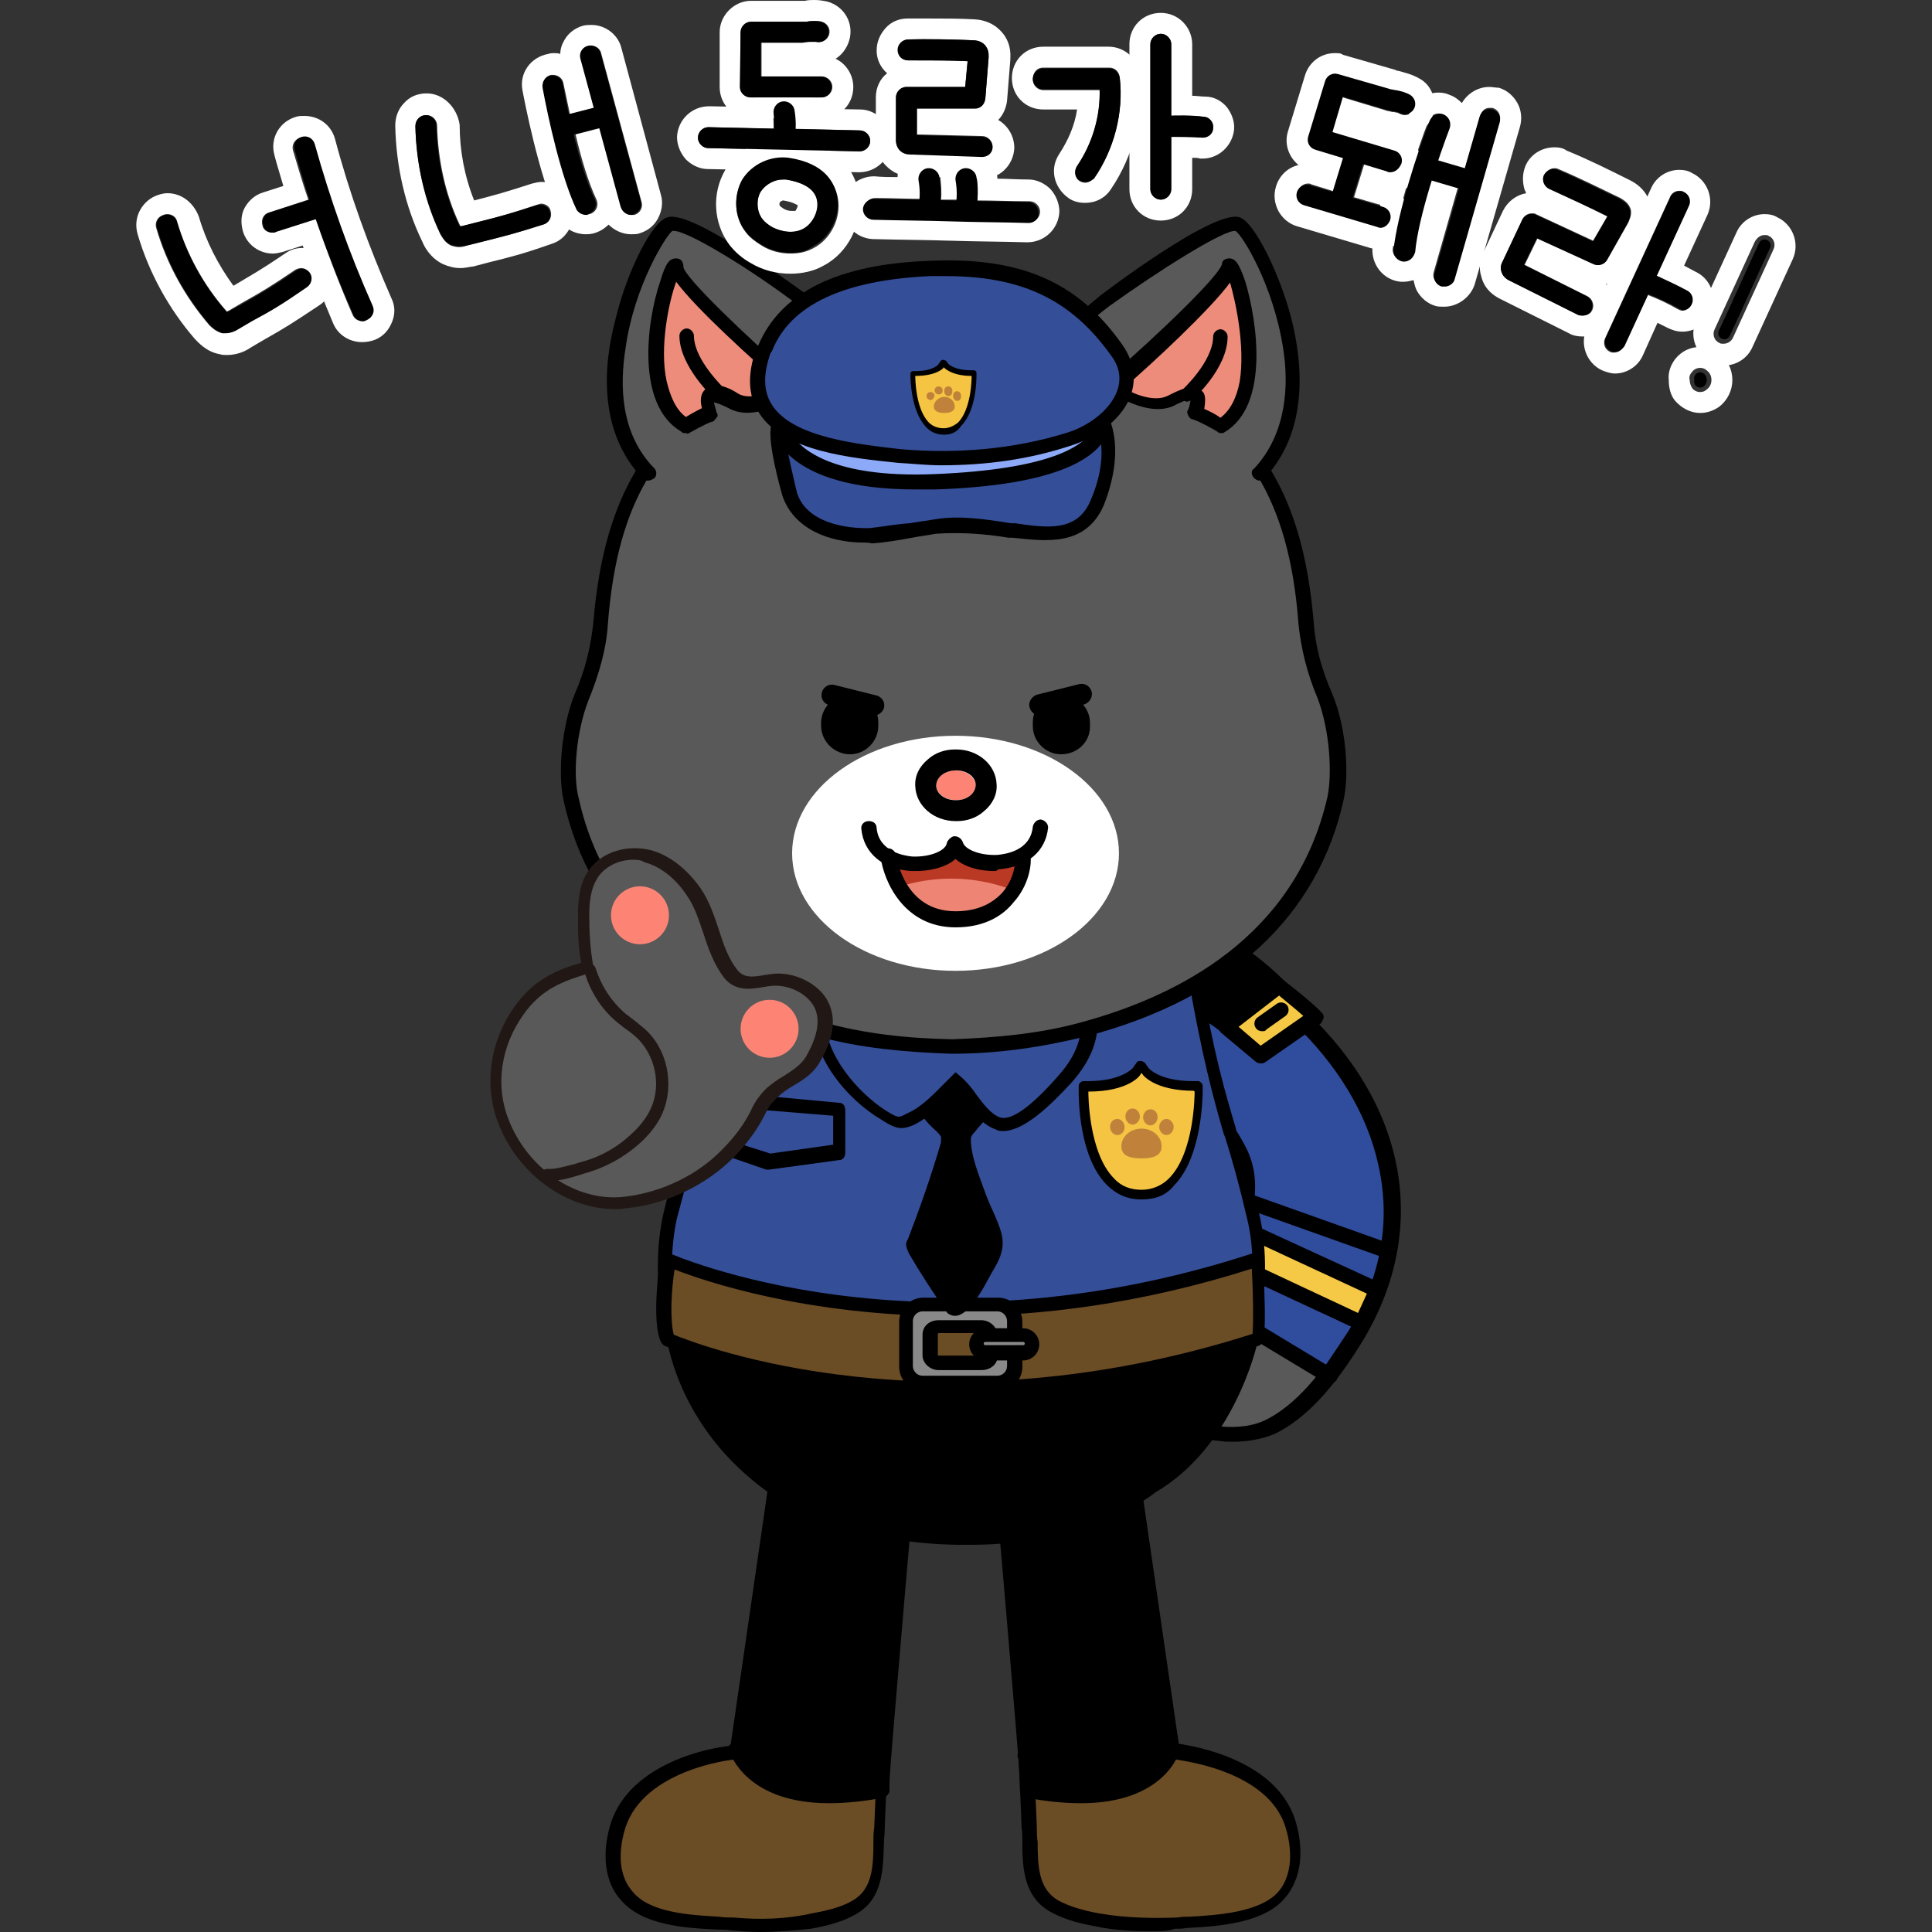 <?xml version="1.0" encoding="utf-8"?>
<!-- Generator: Adobe Illustrator 26.5.0, SVG Export Plug-In . SVG Version: 6.00 Build 0)  -->
<svg version="1.1" id="레이어_5" xmlns="http://www.w3.org/2000/svg" xmlns:xlink="http://www.w3.org/1999/xlink" x="0px"
	 y="0px" viewBox="0 0 240 240" style="enable-background:new 0 0 240 240;" xml:space="preserve">
<rect x="0" y="0" width="240" height="240" fill="#333333" stroke="none"/>
<g>
	<g>
		<path style="fill:#595959;" d="M142.9,117.5c0.6-0.2,1.3-0.3,2.1-0.4c6.2-0.7,11.9,5.1,16.2,9.1c11,10.3,15.9,24.9,7.2,39.5
			c-2.6,4.3-6.3,9.3-10.7,11.6c-1.8,0.9-4.1,1.1-6.2,0.9c-3.9-0.3-8-2.1-9.2-5.5c-0.9-2.6,0.2-5.5,1.8-7.9c2.1-3.1,5.1-5.7,7.4-8.7
			c2.9-3.7,4.4-9,2.2-13.2c-2.1-4.2-5-6.4-8.3-9.8c-2.8-2.9-6-5.3-7-9.3C137.6,120.1,139.7,118.3,142.9,117.5z"/>
		<path d="M153.1,179.1c-0.5,0-1,0-1.6-0.1c-3.9-0.3-8.6-2.1-10-6.1c-1.1-3.2,0.5-6.5,2-8.7c1.3-1.8,2.8-3.5,4.3-5.1
			c1.1-1.2,2.2-2.4,3.2-3.6c3-3.9,3.9-8.7,2.2-12.1c-1.6-3.1-3.6-5.1-5.9-7.4c-0.7-0.7-1.4-1.4-2.2-2.2c-0.5-0.6-1.1-1.1-1.6-1.6
			c-2.3-2.2-4.7-4.6-5.6-8.1c-1-3.7,0.8-6.4,5-7.5c0.7-0.2,1.4-0.3,2.2-0.4c6.3-0.7,12,4.7,16.2,8.6l0.8,0.7
			c12.7,11.9,15.4,27.1,7.4,40.7c-3.6,6-7.2,10-11.1,11.9C156.7,178.8,155,179.1,153.1,179.1z M146.1,118c-0.3,0-0.6,0-1,0.1
			c-0.7,0.1-1.4,0.2-2,0.3l0,0c-4.2,1.1-4.1,3.5-3.6,5.2c0.7,3,2.9,5,5.1,7.2c0.6,0.5,1.1,1.1,1.7,1.7c0.7,0.8,1.5,1.5,2.2,2.2
			c2.5,2.4,4.6,4.5,6.3,7.9c2.1,4.1,1.2,9.7-2.4,14.2c-1,1.3-2.1,2.5-3.3,3.7c-1.4,1.6-2.9,3.2-4.1,4.9c-1.3,1.8-2.6,4.5-1.7,7
			c1.1,3.2,5.2,4.5,8.3,4.8c2.3,0.2,4.2-0.1,5.6-0.8c3.5-1.7,7-5.6,10.3-11.2c4-6.7,5.2-13.6,3.6-20.6c-1.4-6.3-5.1-12.4-10.7-17.7
			l-0.8-0.7C155.8,122.5,151.1,118,146.1,118z"/>
	</g>
	<g>
		<path style="fill:#304C9C;" d="M164.9,170.8c0.6-0.9,2.9-4.2,3.5-5.1c8.6-14.6,3.7-29.2-7.2-39.5c-4.3-4-9.9-9.8-16.2-9.1
			c-0.7,0.1-1.4,0.2-2.1,0.4c-3.2,0.8-5.3,2.6-4.3,6.3c1,4,4.2,6.4,7,9.3c3.3,3.5,6.2,5.6,8.3,9.8c2.1,4.2,0.7,9.4-2.2,13.2
			c-1.2,1.5-2.5,2.9-3.8,4.3L164.9,170.8z"/>
		<path d="M165.2,172.1l-18.9-11.4l1.4-1.5c1.1-1.2,2.2-2.4,3.2-3.6c3-3.9,3.9-8.7,2.2-12.1c-1.6-3.1-3.6-5.1-5.9-7.4
			c-0.7-0.7-1.4-1.4-2.2-2.2c-0.5-0.6-1.1-1.1-1.6-1.6c-2.3-2.2-4.7-4.6-5.6-8.1c-1-3.7,0.8-6.4,5-7.5c0.7-0.2,1.4-0.3,2.2-0.4
			c6.3-0.7,12,4.7,16.2,8.6l0.8,0.7c12.7,11.9,15.4,27.1,7.4,40.7c-0.4,0.7-1.7,2.6-2.7,4c-0.3,0.5-0.6,0.9-0.7,1.2L165.2,172.1z
			 M149.3,160.2l15.4,9.3c0.1-0.1,0.2-0.2,0.3-0.4c0.9-1.3,2.2-3.3,2.6-3.9c4-6.7,5.2-13.6,3.6-20.6c-1.4-6.3-5.1-12.4-10.7-17.7
			l-0.8-0.7c-4.1-3.9-9.2-8.7-14.6-8.1c-0.7,0.1-1.4,0.2-2,0.3c-4.2,1.1-4.1,3.5-3.6,5.2c0.7,3,2.9,5,5.1,7.2
			c0.6,0.5,1.1,1.1,1.7,1.7c0.7,0.8,1.5,1.5,2.2,2.2c2.5,2.4,4.6,4.5,6.3,7.9c2.1,4.1,1.2,9.7-2.4,14.2
			C151.4,157.9,150.3,159.1,149.3,160.2z"/>
	</g>
	<g>
		<line style="fill:none;" x1="172.4" y1="155.4" x2="154.7" y2="149.1"/>
		<path d="M172.4,156.4c-0.1,0-0.2,0-0.3-0.1l-17.7-6.3c-0.5-0.2-0.7-0.7-0.6-1.2c0.2-0.5,0.7-0.7,1.2-0.6l17.7,6.3
			c0.5,0.2,0.7,0.7,0.6,1.2C173.1,156.1,172.7,156.4,172.4,156.4z"/>
	</g>
	<g>
		<g>
			<path style="fill:#F5C945;" d="M158.9,122.4c0,0,3.3,2.5,4.6,4l-6.9,4.8l-4.3-3.6L158.9,122.4z"/>
			<path d="M156.6,132.1c-0.2,0-0.5-0.1-0.6-0.2l-4.3-3.6c-0.2-0.2-0.3-0.5-0.3-0.7s0.2-0.6,0.3-0.7l6.6-5.1c0.3-0.3,0.8-0.3,1.2,0
				c0.1,0.1,3.4,2.6,4.7,4c0.2,0.2,0.3,0.5,0.2,0.7c-0.1,0.3-0.2,0.5-0.4,0.7l-6.9,4.8C156.9,132.1,156.8,132.1,156.6,132.1z
				 M153.8,127.5l2.8,2.4l5.3-3.7c-1-0.9-2.4-2-3.1-2.6L153.8,127.5z"/>
		</g>
		<g>
			<line style="fill:none;" x1="159.1" y1="125.5" x2="156.8" y2="127.2"/>
			<path d="M156.8,128.1c-0.3,0-0.6-0.1-0.8-0.4c-0.3-0.4-0.2-1,0.2-1.3l2.4-1.7c0.4-0.3,1-0.2,1.3,0.2c0.3,0.4,0.2,1-0.2,1.3
				l-2.4,1.7C157.2,128.1,157,128.1,156.8,128.1z"/>
		</g>
		<g>
			<path d="M158.9,122.4c0,0-5.2-5.3-9.1-5.9l-6.4,5.1c0,0,7.2,4.4,9,5.9L158.9,122.4z"/>
			<path d="M152.3,128.4c-0.2,0-0.5-0.1-0.6-0.2c-1.7-1.4-8.7-5.8-8.8-5.8c-0.3-0.2-0.5-0.5-0.5-0.7s0.1-0.6,0.3-0.8l6.4-5.1
				c0.2-0.2,0.5-0.2,0.7-0.2c4.3,0.7,9.5,6,9.7,6.2c0.2,0.2,0.3,0.5,0.3,0.7s-0.2,0.5-0.3,0.7l-6.6,5.1
				C152.7,128.4,152.5,128.4,152.3,128.4z M145,121.5c1.9,1.2,5.5,3.5,7.3,4.8l5.1-4c-1.5-1.4-4.7-4.2-7.4-4.8L145,121.5z"/>
		</g>
	</g>
	<g>
		<polygon style="fill:#F5C945;" points="171,160.2 153.8,152.2 151.6,156.1 169.1,164.3 		"/>
		<path d="M169.1,165.3c-0.1,0-0.3-0.1-0.4-0.1l-17.6-8.2c-0.2-0.1-0.4-0.3-0.5-0.6c-0.1-0.2-0.1-0.5,0.1-0.7l2.2-3.9
			c0.2-0.4,0.8-0.6,1.2-0.4l17.2,7.9c0.5,0.2,0.7,0.8,0.5,1.3l-1.8,4.1c-0.1,0.2-0.3,0.4-0.5,0.5
			C169.4,165.2,169.2,165.3,169.1,165.3z M152.9,155.7l15.8,7.4l1.1-2.4l-15.5-7.2L152.9,155.7z"/>
	</g>
</g>
<g>
	<g>
		<path style="fill:#344E98;" d="M121.4,102.1c-7.9,0-15.4,1.1-15.4,1.1c-0.2,0-13.7,4.4-15.6,18.1c-1.2,9-2.8,14-4.3,19.1
			c-0.9,3-1.8,6.4-2.9,10.6c-1.7,7.3-0.5,19,6.2,27.5c6.4,8.1,16.6,12.2,30,12.2s23.6-4.1,30-12.2c6.7-8.5,8.1-20.2,6.2-27.5
			c-1.1-4.3-1.8-7.1-2.8-10.1c-1.4-4.7-2.8-9.3-4.5-19.8c-2-13.5-15.2-18.1-15.4-18.1C129.5,102.4,125.4,102.1,121.4,102.1z"/>
		<path d="M119.5,191.6c-13.7,0-24.1-4.2-30.7-12.5c-6.8-8.7-8.1-20.8-6.4-28.3c1-4.2,2-7.6,2.9-10.7l0.1-0.5
			c1.5-5.1,2.9-9.9,4.1-18.6c2-13.7,15-18.4,16.4-18.8l0,0c0.1,0,7.6-1.1,15.5-1.1c4.4,0,8.5,0.4,11.7,1.1l0,0
			c1.8,0.4,14.1,5.8,16,18.8c1.7,10.1,3.1,14.7,4.4,19.1l0.1,0.5c0.9,2.9,1.7,5.8,2.8,10.1c1.8,7.4,0.6,19.3-6.4,28.3
			C143.5,187.4,133.2,191.6,119.5,191.6z M106.2,104c-0.6,0.2-13.1,4.6-15,17.4c-1.2,8.7-2.7,13.9-4.1,18.8l-0.1,0.5
			c-0.9,3.1-1.8,6.5-2.9,10.6c-1.6,7.1-0.4,18.5,6.1,26.8c6.2,7.9,16.1,11.8,29.3,11.8c13.2,0,23.1-4,29.3-11.8
			c6.4-8.1,7.9-19.6,6.1-26.8c-1-4.3-1.8-7.1-2.7-10l-0.2-0.5c-1.3-4.5-2.6-9.2-4.4-19.4c-1.8-12.8-14.3-17.3-14.7-17.4
			c-3.2-0.7-7.1-1-11.4-1C114,103,106.9,103.9,106.2,104z"/>
	</g>
	<g>
		<path d="M83.7,166.7c0,0,16.7,6.6,37.4,5.8c0,0,14.4-0.6,21.2-2.4c0,0,12.2-2.8,13.1-3.3c0,0-2.9,12.7-12.3,18.1
			c0,0-8.3,6.6-23.4,6.2c0,0-14.6,0.3-23.4-6.1C96,184.9,86.3,178.9,83.7,166.7z"/>
		<path d="M120.6,191.9c-0.3,0-0.7,0-1,0c-0.6,0-15,0.2-23.9-6.3l-0.1-0.1c-3-2.1-10.4-8.1-12.7-18.7l-0.3-1.6l1.5,0.6
			c0.2,0.1,16.8,6.4,37.1,5.7c0.1,0,14.4-0.6,20.9-2.4c4.9-1.1,12.1-2.8,12.8-3.2l1.8-1.2l-0.5,2.1c-0.1,0.5-3,13-12.7,18.6
			C142.7,186.1,134.8,191.9,120.6,191.9z M119.6,190.2c14.5,0.3,22.8-6,22.9-6l0.1-0.1c7.1-4.1,10.4-12.5,11.4-16
			c-3,0.9-8.7,2.2-11.6,2.8c-6.7,1.8-20.7,2.4-21.3,2.5c-17.1,0.6-31.6-3.7-36.2-5.3c2.5,9.3,9.4,14.6,11.6,16.1
			c0.1,0.1,0.1,0.1,0.2,0.1l0,0C105.1,190.4,119.4,190.2,119.6,190.2z"/>
	</g>
</g>
<g>
	<g>
		<path style="fill:#6A4C25;" d="M156.3,166.5c-42.7,13.9-73.3,0-73.3,0c-1.1-2.4,0-9.9,0-9.9s30.6,14,73.3,0
			C156.3,156.6,156.8,166.3,156.3,166.5z"/>
		<path d="M118.2,173.4c-5.6,0-10.6-0.4-14.7-1c-12.9-1.7-20.5-5.1-20.9-5.2c-0.2-0.1-0.3-0.2-0.5-0.5c-1.2-2.6-0.2-9.5-0.1-10.4
			c0.1-0.3,0.2-0.5,0.5-0.6c0.2-0.1,0.5-0.1,0.7,0c0.3,0.1,30.8,13.7,72.7-0.1c0.2-0.1,0.5-0.1,0.7,0.1c0.2,0.2,0.3,0.4,0.3,0.7
			c0.5,10.4,0.1,10.5-0.6,10.8l0,0C142,172,128.9,173.4,118.2,173.4z M83.7,165.8c3.4,1.4,32.5,12.5,71.9-0.1
			c0.1-1.2,0.1-4.7-0.1-8.1c-13.8,4.4-26.4,5.9-37,5.9c-18.4,0-31.1-4.4-34.7-5.8C83.4,160.1,83.2,164,83.7,165.8z M156.3,166.5
			L156.3,166.5L156.3,166.5z"/>
	</g>
	<g>
		<path style="fill:#898989;" d="M124,162h-9.3c-1.1,0-2.1,0.9-2.1,2.1v5.6c0,1.1,0.9,2.1,2.1,2.1h9.3c1.1,0,2.1-0.9,2.1-2.1v-5.6
			C126.1,162.9,125.1,162,124,162z M123.2,168.2c0,0.6-0.5,0.9-1.1,0.9h-5.3c-0.6,0-1.1-0.5-1.1-0.9v-2.6c0-0.6,0.5-0.9,1.1-0.9h5.3
			c0.6,0,1.1,0.5,1.1,0.9V168.2z"/>
		<path d="M124,172.8h-9.3c-1.7,0-3-1.4-3-3v-5.6c0-1.7,1.4-3,3-3h9.3c1.7,0,3,1.4,3,3v5.6C127,171.5,125.6,172.8,124,172.8z
			 M114.6,162.9c-0.6,0-1.2,0.5-1.2,1.2v5.6c0,0.6,0.5,1.2,1.2,1.2h9.3c0.6,0,1.2-0.5,1.2-1.2v-5.6c0-0.6-0.5-1.2-1.2-1.2H114.6
			L114.6,162.9z M121.9,170.2h-5.3c-1.1,0-2-0.9-2-1.8v-2.6c0-1.1,0.9-1.8,2-1.8h5.3c1.1,0,2,0.9,2,1.8v2.6
			C124,169.3,123.2,170.2,121.9,170.2z M116.7,165.6c-0.2,0-0.2,0-0.2,0.2v2.6h0.2h5.3c0.2,0,0.2,0,0.2-0.2v-2.6h-0.2H116.7z"/>
	</g>
	<g>
		<path style="fill:#898989;" d="M127.1,168.1h-4.7c-0.6,0-1.1-0.5-1.1-1.1l0,0c0-0.6,0.5-1.1,1.1-1.1h4.7c0.6,0,1.1,0.5,1.1,1.1
			l0,0C128.2,167.7,127.7,168.1,127.1,168.1z"/>
		<path d="M127.1,169h-4.7c-1.1,0-2-0.9-2-2s0.9-2,2-2h4.7c1.1,0,2,0.9,2,2C129.1,168.1,128.2,169,127.1,169z M122.4,166.7
			c-0.2,0-0.2,0.2-0.2,0.2c0,0.2,0.2,0.2,0.2,0.2h4.7c0.2,0,0.2-0.2,0.2-0.2c0-0.2-0.2-0.2-0.2-0.2H122.4z"/>
	</g>
</g>
<g>
	<path d="M116.4,140.6c0.2,0.2,0.3,0.3,0.5,0.6c0,0.3,0,0.5,0,0.7c-1.2,4.1-2.6,8.1-4.1,12c-0.2,0.3-0.3,0.6-0.2,0.9
		c0,0.3,0.2,0.6,0.3,0.9c1.4,2.4,2.9,4.7,4.5,7c0.2,0.3,0.3,0.5,0.6,0.6c2.1,1.1,4.4-3.8,5.2-5.2c0.9-1.5,1.7-2.9,1.2-4.9
		c-0.5-1.8-1.4-3.3-2-5c-0.7-2-1.8-4.5-1.8-6.7c0-0.3,0.2-0.6,0.5-0.9c0.7-0.9,1.7-1.8,2.1-2.9c0.5-1.1,0.9-2.4,0.5-3.5
		c-1.1-2.9-5-2.9-6.8-0.9c-0.7,0.7-1.5,1.8-2.1,2.8C113.4,137.9,115.1,139.4,116.4,140.6z"/>
	<g>
		<path style="fill:#344E98;" d="M101.8,126c0,4.9,4.1,9.9,8.1,12.2c1.5,0.9,1.8,1.2,3.5,0.5c2-0.9,4-2.9,5.5-4.4
			c1.7,1.2,3.2,4.5,5.2,5.2c2.8,0.7,6.7-3.8,8.2-5.5c2.3-2.6,3.8-5.8,2.8-9.3c-2.4-7-10.4-9.9-17.2-9.6c-5,0.3-11.4,2.4-14.4,6.6
			C102.3,123,101.8,124.5,101.8,126z"/>
		<path d="M124.6,140.5c-0.3,0-0.6,0-0.9-0.2c-1.5-0.5-2.8-2-3.8-3.3c-0.5-0.5-0.7-1.1-1.1-1.4c-1.4,1.4-3.2,3-5,4
			c-1.8,0.9-2.6,0.6-4.3-0.5c-4.4-2.6-8.7-7.9-8.5-13.1l0,0c0-1.8,0.6-3.5,1.7-5c3.2-4.4,9.9-6.6,15.1-6.8
			c7.1-0.3,15.5,2.8,18.1,10.2c1.1,3.3,0.2,6.8-2.9,10.2C130.4,137.4,127.2,140.5,124.6,140.5z M118.7,133.2l0.6,0.5
			c0.7,0.6,1.4,1.4,2,2.3c0.9,1.2,1.8,2.4,2.9,2.8c1.4,0.5,4-1.4,7.3-5.2c2.6-2.9,3.3-5.8,2.4-8.3c-2.3-6.6-9.7-9.1-16.3-8.8
			c-4.7,0.2-10.8,2.1-13.7,6.1c-0.9,1.2-1.2,2.4-1.4,4c0,4.4,4,9.1,7.6,11.4c1.5,0.9,1.5,0.9,2.6,0.3c1.7-0.7,3.3-2.4,4.5-3.6
			L118.7,133.2z"/>
	</g>
</g>
<g>
	<path style="fill:#595959;" d="M125.5,52.4c2.8,0.6,8.1-4.8,4.4-8.2c-3.7-3.4-6.9,2.8-6.9,2.8s1.2-8.6-4.7-8.2
		c-5.9,0.5-3.8,7.3-3.8,7.3s-1-3.9-4.2-3.3c-6.6,1.1-4.5,8.2,0.5,9.7"/>
	<path d="M110.9,53.8c-0.1,0-0.3,0-0.4-0.1c-3.3-1.1-5.8-4.3-5.6-7.4c0.2-2.5,2.1-4.4,5.2-4.9c1.1-0.2,2.1,0,2.9,0.4
		c0.1-0.7,0.4-1.4,0.8-2.1c0.6-0.9,1.9-2.1,4.4-2.3c1.8-0.1,3.2,0.4,4.3,1.5c1.1,1.2,1.6,2.8,1.8,4.2c0.7-0.6,1.6-1.2,2.6-1.3
		c0.9-0.2,2.4-0.1,3.9,1.3c1.8,1.7,2.2,4.1,0.9,6.4c-1.2,2.4-4.2,4.5-6.5,4c-0.7-0.2-1.1-0.9-1-1.6c0.2-0.7,0.9-1.1,1.6-1
		c0.8,0.2,2.7-0.9,3.6-2.7c0.7-1.3,0.6-2.4-0.4-3.3c-0.8-0.7-1.3-0.7-1.6-0.6c-1.4,0.2-2.8,2.4-3.2,3.1c-0.3,0.6-0.9,0.8-1.5,0.6
		c-0.6-0.2-1-0.8-0.9-1.4c0.2-1.2,0.3-4.5-1.1-6c-0.5-0.6-1.2-0.8-2.2-0.7c-1.2,0.1-1.9,0.5-2.4,1.1c-0.8,1.2-0.5,3.3-0.3,4.2
		c0,0.1,0.1,0.2,0.1,0.3c0.2,0.7-0.2,1.4-0.9,1.6c-0.7,0.2-1.4-0.2-1.6-0.9c0,0,0-0.1-0.1-0.3c-0.2-0.6-0.9-2.5-2.7-2.2
		c-1.3,0.2-2.9,0.8-3.1,2.5c-0.1,1.7,1.4,3.9,3.8,4.7c0.7,0.2,1.1,0.9,0.8,1.6C112,53.4,111.5,53.8,110.9,53.8z"/>
</g>
<line style="fill:#FCC91C;" x1="108.5" y1="87.6" x2="103.2" y2="86.3"/>
<g>
	<g>
		<g>
			<path style="fill:#595959;" d="M164.3,86.7c-1.2-2.9-2.1-5.9-2.3-9.1c-1.4-17-7.6-23.1-14.4-28.6c-8.8-7.2-22.2-6.7-27.5-6.3
				c-1.2,0.2-2.3,0.2-3.5,0c-5.3-0.3-18.7-0.9-27.5,6.2c-6.8,5.5-13.1,11.6-14.4,28.6c-0.3,3.2-1.1,6.2-2.3,9.1
				c-1.7,4-2,9.6-1.4,12.7c3.5,15.5,15.8,24.5,31.2,28.6c5.2,1.4,10.6,2.1,16.1,2.1c5.5-0.2,10.9-0.7,16.1-2.1
				c15.4-4.1,27.7-13.1,31.2-28.6C166.2,96.2,165.8,90.6,164.3,86.7z"/>
			<path d="M118.2,130.9c-5.8-0.2-11.3-0.7-16.4-2.1C84.1,124,73.2,114,70,99.4c-0.7-3.2-0.3-9,1.4-13.2c1.4-3.2,2-6.1,2.3-8.8
				c1.4-17,7.5-23.3,14.8-29.2c6.4-5.2,15.8-7.3,28.3-6.6c1.1,0,2.3,0,3.3,0c12.3-0.7,21.9,1.4,28.3,6.6
				c7.3,5.9,13.4,12.2,14.8,29.2c0.2,2.8,0.9,5.6,2.3,8.8c1.8,4.3,2.1,10.1,1.4,13.2c-3.2,14.4-14.1,24.6-31.8,29.3
				C129.4,130.1,124,130.9,118.2,130.9z M111.7,43.5c-9.6,0-17,2.1-22.2,6.2c-7,5.6-12.8,11.6-14,28c-0.2,3-1.1,6.1-2.4,9.3
				c-1.5,3.8-2,9.3-1.2,12.2c3.8,17.3,18.7,24.8,30.4,27.8c5,1.4,10.4,2,16,2.1c5.6-0.2,10.9-0.7,16-2.1c11.8-3.2,26.6-10.5,30.6-28
				c0.6-2.9,0.3-8.2-1.2-12.2l0,0c-1.4-3.3-2.1-6.4-2.4-9.3c-1.2-16.3-7.1-22.4-14-28c-5.9-4.9-15.1-6.8-26.9-6.1
				c-1.2,0.2-2.4,0.2-3.6,0C114.7,43.5,113.2,43.5,111.7,43.5z"/>
		</g>
		<g>
			<path style="fill:#595959;" d="M109.3,46.1c0,0-5.6-5.6-9.6-8.5c-4-2.9-14.6-10.4-16.7-9.6c-2.1,0.7-12.3,20.5-2.6,30.9"/>
			<path d="M80.4,59.7c-0.3,0-0.5-0.2-0.6-0.3c-5.5-5.8-4.9-14-3.3-19.9c1.4-5.8,4.5-12,6.4-12.5c3.2-1.1,17.3,9.7,17.5,9.7
				c4,3,9.4,8.3,9.6,8.7c0.3,0.3,0.3,0.9,0,1.2s-0.9,0.3-1.2,0c0,0-5.6-5.6-9.4-8.5c-6-4.6-14.5-9.8-15.9-9.4
				c-0.7,0.5-4.7,6.7-5.8,14.6C77,47.8,77,53.8,81.3,58.2c0.3,0.3,0.3,0.9,0,1.2C80.8,59.7,80.7,59.7,80.4,59.7z"/>
		</g>
		<g>
			<path style="fill:#EE8C7B;" d="M98.6,48.1c0,0-14.1-12.5-14.6-14.9s-6.1,15.5,1.1,19.6c0,0,2-1.2,3.2-1.5c0,0-1.7-4.3,2.8-1.7
				C94.1,51.4,98.6,48.1,98.6,48.1z"/>
			<path d="M85.1,53.8c-0.2,0-0.3,0-0.5-0.2C79,50.3,80.3,40,82,35c0.7-2.4,1.2-2.9,2-2.9c0.5,0,0.9,0.3,0.9,1.1
				c0.3,1.4,7.5,8.3,14.3,14.3c0.2,0.2,0.3,0.5,0.3,0.7S99.3,48.9,99,49c-0.2,0.2-5.2,3.6-8.5,1.7c-1.4-0.7-1.8-0.7-1.8-0.7
				c0,0.2,0.2,0.7,0.3,1.2c0.2,0.3,0.2,0.5,0,0.7s-0.3,0.5-0.6,0.5c-0.9,0.3-2.4,1.2-3,1.5C85.4,53.8,85.2,53.8,85.1,53.8z M84,35
				c-0.9,2.4-2.1,8.1-1.2,12.3c0.5,2.1,1.2,3.6,2.4,4.5c0.5-0.3,1.2-0.7,2-1.1c-0.2-0.7-0.3-1.8,0.5-2.4c1.1-0.9,2.8-0.2,4,0.6
				c1.5,0.9,4-0.2,5.6-0.9C93.6,44.8,86.4,38.3,84,35z"/>
		</g>
		<g>
			<path style="fill:#EE8C7B;" d="M89.4,48.9c0,0-4.1-3.8-4.1-7.3"/>
			<path d="M89.4,49.9c-0.2,0-0.5-0.2-0.6-0.3c-0.2-0.2-4.4-4.1-4.4-7.9c0-0.5,0.5-0.9,0.9-0.9c0.5,0,0.9,0.5,0.9,0.9
				c0,2.6,2.8,5.6,3.8,6.6c0.3,0.3,0.5,0.9,0,1.2C89.8,49.7,89.7,49.9,89.4,49.9z"/>
		</g>
		<g>
			<path style="fill:#595959;" d="M127.5,46.1c0,0,5.6-5.6,9.6-8.5c4-2.9,14.6-10.4,16.7-9.6c2.1,0.7,12.3,20.5,2.6,30.9"/>
			<path d="M156.4,59.7c-0.2,0-0.5-0.2-0.6-0.3c-0.3-0.3-0.5-0.9,0-1.2c4.1-4.4,4.3-10.5,3.6-14.9c-1.2-7.8-5-14-5.9-14.6
				c-1.3-0.3-9.7,5-15.8,9.4c-3.8,2.9-9.4,8.3-9.4,8.5c-0.3,0.3-0.9,0.3-1.2,0s-0.3-0.9,0-1.2s5.8-5.6,9.6-8.7
				c0,0,14.1-10.8,17.3-9.7c1.8,0.6,4.9,6.8,6.4,12.5c1.5,5.9,2.1,14.1-3.3,19.9C156.9,59.6,156.5,59.7,156.4,59.7z"/>
		</g>
		<g>
			<path style="fill:#EE8C7B;" d="M138.1,48.1c0,0,14.1-12.5,14.6-14.9c0.5-2.4,6.1,15.5-1.1,19.6c0,0-2-1.2-3.2-1.5
				c0,0,1.7-4.3-2.8-1.7C142.7,51.4,138.1,48.1,138.1,48.1z"/>
			<path d="M151.7,53.8c-0.2,0-0.3,0-0.5-0.2c-0.5-0.3-2.1-1.2-3-1.5c-0.3,0-0.5-0.3-0.6-0.5s-0.2-0.5,0-0.7
				c0.2-0.5,0.3-1.1,0.3-1.4c0,0-0.6,0.2-1.7,0.7c-3.3,2-8.3-1.5-8.5-1.7c-0.2-0.2-0.3-0.5-0.5-0.7c-0.2-0.3,0.2-0.6,0.3-0.7
				c6.8-5.9,14-12.9,14.3-14.3c0-0.5,0.5-0.7,0.9-0.7c0.7,0,1.2,0.5,2,2.9c1.5,5,3,15.4-2.6,18.7C152,53.8,151.9,53.8,151.7,53.8z
				 M149.6,50.8c0.7,0.3,1.5,0.7,2,1.1c1.2-0.9,2-2.4,2.4-4.5c0.7-4.4-0.5-9.9-1.2-12.3c-2.4,3.3-9.7,10.1-13.2,13.1
				c1.5,0.9,4,1.8,5.6,0.9c1.2-0.6,2.9-1.5,4-0.6C149.9,48.9,149.7,50,149.6,50.8z"/>
		</g>
		<g>
			<path style="fill:#EE8C7B;" d="M147.5,48.9c0,0,4.1-3.8,4.1-7.3"/>
			<path d="M147.5,49.9c-0.3,0-0.5-0.2-0.6-0.3c-0.3-0.3-0.3-0.9,0-1.2c0,0,3.8-3.5,3.8-6.6c0-0.5,0.5-0.9,0.9-0.9l0,0
				c0.5,0,0.9,0.5,0.9,0.9c0,4-4.3,7.8-4.4,7.9C147.9,49.7,147.6,49.9,147.5,49.9z"/>
		</g>
		<g>
			<path style="fill:#595959;" d="M125.3,48.4c2.8,0.6,8.1-4.9,4.4-8.2c-3.6-3.3-6.8,2.9-6.8,2.9s1.2-8.7-4.7-8.2s-3.8,7.3-3.8,7.3
				s-0.9-3.8-4.3-3.3c-6.6,1.1-4.4,8.2,0.5,9.7"/>
			<path d="M110.7,49.4c-0.2,0-0.2,0-0.3,0c-3.2-1.1-5.5-4.1-5.3-7c0.2-1.1,0.7-3.8,4.9-4.5c1.2-0.2,2.3,0.2,3,0.7
				c0.2-0.9,0.3-1.8,0.9-2.6c0.9-1.2,2.3-2,4.1-2.1c1.7-0.2,3,0.3,4,1.4c1.2,1.2,1.7,3.2,1.8,4.9c0.7-0.7,1.8-1.5,3-1.8
				c0.9-0.2,2.1,0,3.5,1.2c1.7,1.5,2,3.8,0.9,5.9c-1.2,2.3-4,4.3-6.1,3.8c-0.5-0.2-0.7-0.6-0.6-1.1c0.2-0.5,0.6-0.7,1.1-0.6
				c1.1,0.3,3-0.9,4.1-2.9c0.6-1.1,0.9-2.4-0.5-3.8c-0.6-0.6-1.4-0.9-2-0.7c-1.5,0.3-3,2.4-3.5,3.3c-0.2,0.5-0.6,0.6-1.1,0.5
				s-0.7-0.6-0.6-1.1c0.2-1.2,0.3-4.7-1.2-6.4c-0.6-0.6-1.4-0.9-2.6-0.7c-1.2,0.2-2.1,0.5-2.8,1.4c-0.9,1.4-0.6,3.5-0.3,4.5
				c0,0.2,0,0.2,0.2,0.3c0.2,0.5-0.2,0.9-0.6,1.1s-0.9-0.2-1.1-0.6v-0.2c-0.2-0.6-1.1-2.9-3-2.4c-2.1,0.3-3.3,1.4-3.3,2.9
				c-0.2,1.8,1.4,4.3,4,5c0.5,0.2,0.7,0.6,0.6,1.2C111.4,49.1,110.9,49.4,110.7,49.4z"/>
		</g>
	</g>
	<g>
		<ellipse style="fill:#FFFFFF;" cx="118.7" cy="106" rx="20.3" ry="14.6"/>
		<g>
			<path style="fill-rule:evenodd;clip-rule:evenodd;fill:#FD8475;" d="M118.7,95.7c1.3,0,2.4,0.8,2.5,1.8c0,1-1,1.9-2.4,1.9
				c-1.3,0-2.5-0.8-2.5-1.8C116.3,96.6,117.3,95.7,118.7,95.7z"/>
			<path d="M118.8,95.7c1.3,0,2.4,0.8,2.4,1.8c0,1-1,1.9-2.4,1.9c0,0-0.1,0-0.1,0c-1.3,0-2.4-0.8-2.4-1.8
				C116.3,96.6,117.3,95.7,118.8,95.7C118.7,95.7,118.7,95.7,118.8,95.7 M118.8,93.1l-0.2,0c-1.2,0-2.4,0.4-3.3,1.2
				c-1.1,0.9-1.7,2.1-1.6,3.4c0.1,2.4,2.3,4.3,5,4.3l0.2,0c1.2,0,2.4-0.4,3.3-1.2c1.1-0.9,1.7-2.1,1.6-3.4
				C123.7,95,121.5,93.1,118.8,93.1L118.8,93.1z"/>
		</g>
		<g>
			<g>
				<path style="fill-rule:evenodd;clip-rule:evenodd;" d="M131.8,93.7L131.8,93.7c-1.9,0-3.5-1.6-3.5-3.5l0-0.5
					c0-1.9,1.6-3.4,3.6-3.4c1.9,0,3.5,1.6,3.5,3.5l0,0.5C135.4,92.2,133.8,93.7,131.8,93.7"/>
			</g>
		</g>
		<g>
			<g>
				<path style="fill-rule:evenodd;clip-rule:evenodd;" d="M105.6,93.7L105.6,93.7c1.9,0,3.5-1.6,3.5-3.5l0-0.5
					c0-1.9-1.6-3.4-3.6-3.4c-1.9,0-3.5,1.6-3.5,3.5l0,0.5C102.1,92.2,103.7,93.7,105.6,93.7"/>
			</g>
		</g>
		<path d="M108.5,88.9c-0.1,0-0.2,0-0.3,0l-5.2-1.3c-0.7-0.2-1.1-0.9-0.9-1.6c0.2-0.7,0.9-1.1,1.6-0.9l5.2,1.3
			c0.7,0.2,1.1,0.9,0.9,1.6C109.6,88.5,109.1,88.9,108.5,88.9z"/>
		<path d="M129.2,88.9c-0.6,0-1.1-0.4-1.3-1c-0.2-0.7,0.3-1.4,0.9-1.6l5.2-1.3c0.7-0.2,1.4,0.2,1.6,0.9c0.2,0.7-0.3,1.4-0.9,1.6
			l-5.2,1.3C129.4,88.9,129.3,88.9,129.2,88.9z"/>
		<path style="fill:#BA3924;" d="M118.8,114.9c-7.5,0-8.7-8.1-8.7-8.2c0-0.1,0.1-0.3,0.2-0.3c0.1-0.1,0.3-0.1,0.4-0.1
			c0.1,0,4.8,1.8,7.5-0.6c0.1-0.1,0.3-0.1,0.5,0c3.7,2.5,8.3,0.7,8.3,0.6c0.1-0.1,0.2-0.1,0.3,0c0.1,0.1,0.2,0.2,0.2,0.3
			c0.1,0.9-0.2,3.5-2,5.5C124.1,113.9,121.7,114.9,118.8,114.9z"/>
		<path style="fill:#EE8574;" d="M111.4,110.3c0,0,6.8-2.9,15,0.5c0,0-2.9,4.8-8.5,4C117.8,114.7,112.5,114.1,111.4,110.3z"/>
		<g>
			<g>
				<path d="M113.8,108.2c-0.2,0-0.4,0-0.6,0c-3.5-0.2-5.9-2.2-6.2-5.2c-0.1-0.5,0.3-1,0.9-1s1,0.3,1,0.9c0.3,2.9,3.4,3.4,4.4,3.5
					c2.2,0.1,4.1-0.7,4.3-1.6c0.1-0.5,0.6-0.9,1.2-0.7c0.5,0.1,0.9,0.6,0.7,1.2C119.2,107.2,116.4,108.2,113.8,108.2z"/>
			</g>
			<g>
				<path d="M123.5,108.2c-2.6,0-5.3-1-5.8-3.1c-0.1-0.5,0.2-1,0.7-1.2c0.5-0.1,1,0.2,1.2,0.7c0.2,0.9,2.1,1.7,4.3,1.6
					c1-0.1,4.1-0.5,4.4-3.5c0.1-0.5,0.5-0.9,1-0.9c0.5,0.1,0.9,0.5,0.9,1c-0.3,3-2.6,4.9-6.2,5.2
					C123.8,108.2,123.7,108.2,123.5,108.2z"/>
			</g>
		</g>
		<path d="M118.7,115.2c-6.4,0-8.9-5.7-9.3-8.7c-0.1-0.5,0.3-1,0.8-1.1c0.5-0.1,1,0.3,1.1,0.8l0,0c0.1,0.3,1,7,7.4,7
			c2.5,0,4.4-0.8,5.8-2.3c1.5-1.7,1.7-3.9,1.6-4.4c-0.1-0.5,0.3-1,0.8-1.1c0.5-0.1,1,0.3,1.1,0.8c0.2,1.2-0.2,3.8-2.1,5.9
			C124.7,113.6,122.5,115.2,118.7,115.2z"/>
	</g>
</g>
<g>
	<path style="fill:none;stroke:#000000;stroke-width:1.5;stroke-linecap:round;stroke-linejoin:round;stroke-miterlimit:10;" d="
		M219.2,30.5c-1.7,3.6-3.3,7.3-5,10.9"/>
	<path style="fill:none;stroke:#000000;stroke-width:1.5;stroke-linecap:round;stroke-linejoin:round;stroke-miterlimit:10;" d="
		M211.2,47c0.1,0.1,0.1,0.3,0,0.4"/>
	<path d="M28.1,41.4c-0.1,0-0.3,0-0.4,0c-0.8-0.2-1.4-0.8-1.6-1c-3-3.5-5.3-7.6-6.6-12.1c-0.2-0.7,0.2-1.4,0.9-1.6
		c0.7-0.2,1.4,0.2,1.6,0.9c1.2,4.1,3.3,7.9,6.1,11.1c0,0,0.1,0.1,0.1,0.1c0.1,0,0.1-0.1,0.2-0.1l1.8-1c2.5-1.4,3.5-2,6.6-4.1
		c0.6-0.4,1.4-0.2,1.8,0.4c0.4,0.6,0.2,1.4-0.4,1.8c-3.2,2.1-4.2,2.7-6.7,4.2l-1.8,1C29.4,41.1,28.8,41.4,28.1,41.4z"/>
	<path d="M209.1,38.5c-0.2,0-0.4-0.1-0.6-0.2c-1.4-0.8-2.8-1.4-4.3-2c-0.7-0.3-1-1-0.7-1.7c0.3-0.7,1-1,1.7-0.7
		c1.6,0.6,3.1,1.4,4.6,2.2c0.6,0.3,0.9,1.1,0.5,1.8C210,38.3,209.5,38.5,209.1,38.5z"/>
	<g>
		<g>
			<path style="fill:#FFFFFF;" d="M20.8,26.6c0.6,0,1.1,0.4,1.2,0.9c1.2,4.1,3.3,7.9,6.1,11.1c0,0,0.1,0.1,0.1,0.1
				c0,0,0.1-0.1,0.2-0.1l1.7-1c2.5-1.4,3.5-2,6.6-4.1c0.2-0.1,0.5-0.2,0.7-0.2c0.4,0,0.8,0.2,1.1,0.6c0.4,0.6,0.2,1.4-0.4,1.8
				c-3.2,2.2-4.2,2.8-6.8,4.2l-1.7,1c-0.3,0.2-0.9,0.5-1.6,0.5c-0.1,0-0.3,0-0.4,0c-0.8-0.2-1.4-0.8-1.6-1c-3-3.5-5.3-7.6-6.6-12.1
				c-0.2-0.7,0.2-1.4,0.9-1.6C20.5,26.6,20.7,26.6,20.8,26.6 M20.8,24L20.8,24c-0.4,0-0.8,0.1-1.1,0.2c-1,0.3-1.8,1-2.3,1.9
				c-0.5,0.9-0.6,2-0.3,3c1.4,4.8,3.9,9.3,7.1,13c0.4,0.4,1.4,1.6,3.1,1.9c0.3,0.1,0.6,0.1,0.9,0.1c1.4,0,2.5-0.6,2.9-0.9l1.7-1
				c2.5-1.4,3.6-2.1,6.9-4.3c1.8-1.2,2.3-3.6,1.1-5.4c-0.7-1.1-1.9-1.7-3.2-1.7c-0.8,0-1.5,0.2-2.2,0.7c-3.1,2.1-3.9,2.5-6.4,4l0,0
				c-1.9-2.6-3.4-5.5-4.3-8.6C24,25.1,22.5,24,20.8,24L20.8,24z"/>
			<path style="fill:#FFFFFF;" d="M53,14.3c0.7,0,1.3,0.6,1.3,1.3c0.1,4.2,1,8.5,2.8,12.3c0,0.1,0.1,0.1,0.1,0.2c0.1,0,0.2,0,0.2,0
				l1.9-0.5c2.8-0.7,3.9-1,7.5-2.2c0.1,0,0.3-0.1,0.4-0.1c0.5,0,1.1,0.3,1.2,0.9c0.2,0.7-0.1,1.4-0.8,1.6C64,29,62.8,29.3,60,30
				L58,30.5c-0.2,0.1-0.6,0.2-1,0.2c-0.3,0-0.7-0.1-1-0.2c-0.8-0.4-1.1-1.1-1.3-1.4c-2-4.2-3-8.8-3.1-13.4
				C51.7,14.8,52.2,14.3,53,14.3C53,14.3,53,14.3,53,14.3 M53,11.6L53,11.6c-1.1,0-2.1,0.4-2.8,1.2c-0.7,0.7-1.1,1.7-1.1,2.8
				c0.1,5,1.2,10,3.4,14.5c0.2,0.5,0.9,1.9,2.5,2.7c0.7,0.3,1.4,0.5,2.2,0.5c0.7,0,1.3-0.2,1.6-0.2l1.9-0.5c2.8-0.7,4.1-1,7.8-2.3
				c1-0.3,1.8-1,2.3-2c0.5-0.9,0.5-2,0.2-3c-0.5-1.6-2-2.7-3.7-2.7c-0.4,0-0.8,0.1-1.2,0.2c-3.4,1.1-4.5,1.4-7.2,2.1l0,0
				c-1.2-3-1.8-6.2-1.8-9.4C56.8,13.4,55.1,11.6,53,11.6L53,11.6z"/>
			<path style="fill:#FFFFFF;" d="M37.8,17c0.6,0,1.1,0.4,1.2,1c1.9,6.8,4.3,13.6,7.2,20.1c0.3,0.7,0,1.4-0.7,1.7
				c-0.2,0.1-0.3,0.1-0.5,0.1c-0.5,0-1-0.3-1.2-0.8c-1.7-3.9-3.2-7.9-4.6-11.9c0,0,0,0,0,0l-5,1.6c-0.1,0-0.3,0.1-0.4,0.1
				c-0.5,0-1.1-0.3-1.2-0.9c-0.2-0.7,0.1-1.4,0.8-1.6l4.9-1.6c-0.7-2-1.3-4.1-1.9-6.1c-0.2-0.7,0.2-1.4,0.9-1.6
				C37.6,17,37.7,17,37.8,17 M37.8,14.4c-0.3,0-0.7,0-1,0.1c-2.1,0.6-3.3,2.7-2.7,4.8c0.3,1.2,0.7,2.4,1.1,3.8l-2.5,0.8
				c-1,0.3-1.8,1-2.3,1.9c-0.5,0.9-0.5,2-0.2,3c0.5,1.6,2,2.7,3.7,2.7c0.4,0,0.8-0.1,1.2-0.2l2.5-0.8c1.2,3.4,2.5,6.6,3.8,9.7
				c0.6,1.4,2,2.3,3.6,2.3c0.5,0,1.1-0.1,1.6-0.3c1-0.4,1.7-1.2,2.1-2.2c0.4-1,0.4-2-0.1-3c-2.8-6.4-5.2-13-7-19.8
				C41.1,15.5,39.6,14.4,37.8,14.4L37.8,14.4z"/>
			<path style="fill:#FFFFFF;" d="M73.5,5.7c0.6,0,1.1,0.4,1.2,1l5,18.4c0.2,0.7-0.2,1.4-0.9,1.6c-0.1,0-0.2,0-0.3,0
				c-0.6,0-1.1-0.4-1.3-1l-2.6-9.8l-3.1,0.8c0.7,3,1.6,6,2.6,8.1c0.3,0.7,0,1.4-0.6,1.7c-0.2,0.1-0.4,0.1-0.6,0.1
				c-0.5,0-1-0.3-1.2-0.7c-1.9-4-3.5-11.3-4.2-15.1c-0.1-0.7,0.3-1.4,1-1.5c0.1,0,0.2,0,0.2,0c0.6,0,1.2,0.4,1.3,1.1
				c0.2,1,0.5,2.3,0.8,3.8l3-0.8l-1.6-6.1c-0.2-0.7,0.2-1.4,0.9-1.6C73.2,5.7,73.3,5.7,73.5,5.7 M73.5,3.1c-0.4,0-0.7,0-1.1,0.1
				c-1,0.3-1.8,0.9-2.3,1.8c-0.3,0.5-0.5,1.1-0.5,1.7c-0.3-0.1-0.5-0.1-0.8-0.1c-0.2,0-0.4,0-0.7,0.1c-2.2,0.4-3.6,2.4-3.2,4.5
				c0.2,1.1,2,10.5,4.4,15.7c0.6,1.4,2,2.2,3.5,2.2c0.6,0,1.1-0.1,1.7-0.4c0.4-0.2,0.8-0.5,1.1-0.8c0.7,0.7,1.7,1.2,2.8,1.2
				c0.4,0,0.7,0,1-0.1c1-0.3,1.8-0.9,2.3-1.8c0.5-0.9,0.7-2,0.4-3L77.2,6C76.8,4.3,75.2,3.1,73.5,3.1L73.5,3.1z"/>
			<path style="fill:#FFFFFF;" d="M185,13.4c0.1,0,0.2,0,0.4,0c0.7,0.2,1.1,0.9,0.9,1.6l-5.6,19.5c-0.2,0.6-0.7,0.9-1.3,0.9
				c-0.1,0-0.2,0-0.4,0c-0.7-0.2-1.1-0.9-0.9-1.6l3-10.5l-3.4-1c-1,3.1-1.9,6.5-2.1,8.9c-0.1,0.7-0.6,1.2-1.3,1.2c0,0-0.1,0-0.1,0
				c-0.7-0.1-1.2-0.7-1.2-1.4c0.5-4.6,3-12.3,4.5-16.1c0.2-0.5,0.7-0.8,1.2-0.8c0.2,0,0.3,0,0.5,0.1c0.7,0.3,1,1,0.8,1.7
				c-0.4,1-0.9,2.4-1.4,4l3.4,1l1.9-6.5C184,13.8,184.5,13.4,185,13.4 M185,10.8c-1.4,0-2.7,0.8-3.4,2c-0.4-0.4-0.9-0.8-1.5-1
				c-0.4-0.2-0.9-0.3-1.4-0.3c-1.6,0-3.1,1-3.6,2.5c-0.4,1.1-4,10.7-4.6,16.7c-0.2,2.1,1.3,4.1,3.5,4.3c0.1,0,0.3,0,0.4,0
				c0.4,0,0.8-0.1,1.2-0.2c0.1,0.5,0.2,0.9,0.4,1.3c0.5,0.9,1.3,1.6,2.3,1.9c0.3,0.1,0.7,0.1,1.1,0.1c1.7,0,3.3-1.2,3.8-2.8
				l5.6-19.5c0.3-1,0.2-2.1-0.3-3c-0.5-0.9-1.3-1.6-2.3-1.9C185.8,10.9,185.4,10.8,185,10.8L185,10.8z"/>
			<path style="fill:#FFFFFF;" d="M101.2,2.6c0.3,0,0.6,0,0.9,0.1c0.7,0.2,1.1,0.9,0.9,1.6c-0.2,0.6-0.7,0.9-1.2,0.9
				c-0.1,0-0.2,0-0.4-0.1c0,0-0.1,0-0.2,0c-0.2,0-0.5,0-0.7,0.1c-0.3,0-0.5,0.1-0.8,0.1l-5.1,0v4.2l7.5,0c0.7,0,1.3,0.6,1.3,1.3
				c0,0.7-0.6,1.3-1.3,1.3h0l-8.8,0c-0.7,0-1.3-0.6-1.3-1.3V4c0-0.7,0.6-1.3,1.3-1.3l6.4,0c0.2,0,0.3,0,0.5,0
				C100.5,2.6,100.9,2.6,101.2,2.6 M101.2,0c-0.4,0-0.8,0-1.2,0.1c-0.1,0-0.2,0-0.3,0l-6.4,0c-2.1,0-3.9,1.8-3.9,3.9v6.8
				c0,2.2,1.7,3.9,3.9,3.9l8.8,0c2.2,0,3.9-1.7,3.9-3.9c0-1.5-0.9-2.9-2.2-3.5c0.8-0.5,1.4-1.3,1.7-2.3c0.6-2.1-0.6-4.2-2.7-4.8
				C102.3,0.1,101.8,0,101.2,0L101.2,0z"/>
			<path style="fill:#FFFFFF;" d="M97.3,12.6c0.6,0,1.2,0.5,1.3,1.1c0.1,0.8,0.1,1.6,0.1,2.3l8.1,0.2c0.7,0,1.3,0.6,1.3,1.3
				c0,0.7-0.6,1.3-1.3,1.3c0,0,0,0,0,0L88,18.4c-0.7,0-1.3-0.6-1.3-1.3c0-0.7,0.6-1.3,1.3-1.3c0,0,0,0,0,0l8.1,0.2
				c0-0.6,0-1.3-0.1-1.9c-0.1-0.7,0.4-1.4,1.1-1.5C97.2,12.6,97.3,12.6,97.3,12.6 M97.3,10c-0.2,0-0.4,0-0.5,0
				c-1.8,0.3-3.1,1.7-3.3,3.3l-5.4-0.1c0,0,0,0,0,0c-2.2,0-3.9,1.7-4,3.8c0,1,0.4,2,1.1,2.8c0.7,0.7,1.7,1.2,2.7,1.2l18.8,0.4
				c0,0,0,0,0,0c2.2,0,3.9-1.7,4-3.8c0-1-0.4-2-1.1-2.8c-0.7-0.7-1.7-1.2-2.7-1.2l-5.7-0.1c0-0.1,0-0.1,0-0.2
				C100.9,11.4,99.3,10,97.3,10L97.3,10z"/>
			<path style="fill:#FFFFFF;" d="M120,20.8c0.6,0,1.2,0.5,1.3,1.1c0.2,1,0.2,2,0.1,3c2,0,4.1,0.1,6.5,0.1c0.7,0,1.3,0.6,1.3,1.3
				c0,0.7-0.6,1.3-1.3,1.3c0,0,0,0,0,0c-3.6-0.1-6.6-0.1-9.5-0.2c-3-0.1-6-0.1-9.7-0.2c-0.7,0-1.3-0.6-1.3-1.3
				c0-0.7,0.6-1.3,1.3-1.3c2.1,0,3.9,0.1,5.6,0.1c0.1-0.8,0.1-1.6-0.1-2.4c-0.1-0.7,0.4-1.4,1.1-1.5c0.1,0,0.1,0,0.2,0
				c0.6,0,1.2,0.5,1.3,1.1c0.1,1,0.2,1.9,0.1,2.9c0.5,0,1,0,1.5,0c0.2,0,0.3,0,0.5,0c0.1-0.8,0.1-1.7-0.1-2.5
				c-0.1-0.7,0.4-1.4,1.1-1.5C119.9,20.8,119.9,20.8,120,20.8 M120,18.2c-0.2,0-0.4,0-0.6,0c-0.6,0.1-1.2,0.3-1.7,0.7
				c-0.6-0.5-1.4-0.7-2.3-0.7c-0.2,0-0.4,0-0.6,0c-1.9,0.3-3.3,1.9-3.3,3.8c-0.9,0-1.9,0-2.9-0.1c0,0,0,0,0,0c-2.2,0-3.9,1.7-4,3.8
				c0,2.1,1.7,3.9,3.8,4c3.7,0.1,6.6,0.1,9.6,0.2l0.1,0c2.9,0.1,5.9,0.1,9.5,0.2c0,0,0,0,0,0c2.2,0,3.9-1.7,4-3.8c0-1-0.4-2-1.1-2.8
				c-0.7-0.7-1.7-1.2-2.7-1.2c-1.4,0-2.7-0.1-3.9-0.1c0-0.3-0.1-0.6-0.1-0.8C123.6,19.6,121.9,18.2,120,18.2L120,18.2z"/>
			<path style="fill:#FFFFFF;" d="M97.2,19.7c0.3,0,0.6,0,0.9,0.1c4.5,0.8,5.7,3.1,6,4.9c0.4,2.4-0.9,5-3,6.1
				c-0.9,0.5-1.8,0.7-2.9,0.7c-1.2,0-2.5-0.3-3.6-1c-0.8-0.5-1.5-1-2-1.7c-1.4-1.8-1.5-4.4-0.4-6.4C93.4,20.7,95.3,19.7,97.2,19.7
				 M98.3,28.8c0.6,0,1.1-0.1,1.6-0.4c1.1-0.6,1.9-2.1,1.7-3.4c-0.2-1.4-1.5-2.3-3.9-2.7c-0.2,0-0.3,0-0.5,0c-1,0-2.1,0.6-2.7,1.5
				c-0.6,1-0.5,2.5,0.2,3.4c0.3,0.4,0.7,0.7,1.2,1C96.7,28.6,97.5,28.8,98.3,28.8 M97.2,17.1c-2.9,0-5.6,1.5-7.1,4
				c-1.7,2.9-1.5,6.6,0.5,9.3c0.7,0.9,1.6,1.7,2.7,2.3c1.5,0.9,3.2,1.3,4.9,1.3c1.4,0,2.9-0.3,4.1-1c3.1-1.6,4.9-5.3,4.4-8.8
				c-0.3-2.2-1.8-6-8.1-7.1C98.1,17.1,97.7,17.1,97.2,17.1L97.2,17.1z M98.3,26.2c-0.3,0-0.7-0.1-1-0.3c-0.3-0.2-0.4-0.3-0.4-0.3
				c-0.1-0.1-0.1-0.4,0-0.5c0.1-0.1,0.3-0.2,0.4-0.2c1.2,0.2,1.6,0.5,1.8,0.6c0,0.2-0.2,0.6-0.3,0.7C98.6,26.2,98.5,26.2,98.3,26.2
				L98.3,26.2z"/>
			<path style="fill:#FFFFFF;" d="M115.5,4.9c1.8,0,3.5,0,5.3,0.1c0.3,0,1.2,0.1,1.7,0.8c0.4,0.6,0.3,1.2,0.3,1.4l-0.4,5
				c-0.1,0.7-0.6,1.2-1.3,1.2l-7.2,0l0,3.3l8.1,0.2c0.7,0,1.3,0.6,1.3,1.3c0,0.7-0.6,1.3-1.3,1.3c0,0,0,0,0,0l-8.8-0.3
				c-0.2,0-1,0-1.5-0.6c-0.4-0.5-0.4-1-0.4-1.2l0-5.3c0-0.7,0.6-1.3,1.3-1.3l7.3,0l0.3-3.2c-1.6-0.1-3.2-0.1-4.8-0.1
				c-0.8,0-1.7,0-2.5,0c-0.8,0-1.3-0.6-1.3-1.3c0-0.7,0.6-1.3,1.3-1.3C113.7,4.9,114.6,4.9,115.5,4.9 M115.5,2.3c-0.9,0-1.8,0-2.8,0
				c-1,0-2,0.4-2.7,1.2c-0.7,0.8-1.1,1.7-1.1,2.8c0,1.1,0.5,2.1,1.3,2.8c-0.9,0.7-1.4,1.8-1.4,3l0,5.3c0,1.1,0.3,2.1,1,2.9
				c0.6,0.7,1.6,1.6,3.4,1.6l8.8,0.3l0,0h0.1c2.1,0,3.8-1.7,3.9-3.8c0-1.5-0.8-2.8-2-3.5c0.6-0.6,1-1.5,1.1-2.4l0.4-5
				c0-0.5,0.2-1.8-0.8-3.2c-0.6-0.8-1.7-1.8-3.7-1.9C119.2,2.3,117.4,2.3,115.5,2.3L115.5,2.3z"/>
			<path style="fill:#FFFFFF;" d="M193.1,20.9c0.2,0,0.3,0,0.5,0.1c2.6,1.1,5.2,2.4,7.7,3.6c0.3,0.2,1.1,0.6,1.3,1.5
				c0.1,0.7-0.2,1.2-0.3,1.5l-2.6,4.6c-0.2,0.4-0.7,0.7-1.1,0.7c-0.2,0-0.4,0-0.5-0.1l-7.1-3.2l-1.6,3.3l7.8,3.9
				c0.6,0.3,0.9,1.1,0.6,1.7c-0.2,0.5-0.7,0.7-1.2,0.7c-0.2,0-0.4,0-0.6-0.1l-8.4-4.2c-0.2-0.1-0.9-0.4-1.1-1.2
				c-0.2-0.6,0.1-1.1,0.2-1.3l2.4-5.1c0.2-0.5,0.7-0.8,1.2-0.8c0.2,0,0.4,0,0.5,0.1l7.1,3.3l1.8-3.1c-2.4-1.2-4.8-2.4-7.2-3.4
				c-0.7-0.3-1-1.1-0.7-1.7C192.2,21.2,192.6,20.9,193.1,20.9 M193.1,18.3C193.1,18.3,193.1,18.3,193.1,18.3
				C193.1,18.3,193.1,18.3,193.1,18.3c-1.6,0-3,0.9-3.6,2.3c-0.4,1-0.4,2-0.1,3c0.1,0.1,0.1,0.3,0.2,0.4c-1.2,0.2-2.3,1-2.9,2.2
				l-2.4,5.1c-0.5,1-0.6,2.1-0.3,3c0.2,0.9,0.8,2.1,2.5,2.9l8.4,4.2c0.5,0.3,1.1,0.4,1.7,0.4c1.5,0,2.8-0.8,3.5-2.2
				c0.7-1.5,0.5-3.1-0.6-4.3c1-0.3,1.9-0.9,2.4-1.8l2.6-4.6c0.2-0.4,0.9-1.6,0.6-3.2c-0.2-1-0.8-2.4-2.6-3.3
				c-2.6-1.3-5.2-2.6-7.9-3.7C194.2,18.4,193.7,18.3,193.1,18.3L193.1,18.3L193.1,18.3z"/>
			<path style="fill:#FFFFFF;" d="M129.6,8.4l8.2,0c0.7,0,1.2,0.5,1.3,1.2c0.5,4.3-0.7,8.9-3.2,12.5c-0.3,0.4-0.7,0.6-1.1,0.6
				c-0.3,0-0.5-0.1-0.7-0.2c-0.6-0.4-0.7-1.2-0.3-1.8c1.9-2.8,2.9-6.2,2.8-9.5l-7,0c-0.7,0-1.3-0.6-1.3-1.3
				C128.3,9,128.8,8.4,129.6,8.4C129.6,8.4,129.6,8.4,129.6,8.4 M129.6,5.8L129.6,5.8L129.6,5.8c-2.2,0-3.9,1.7-3.9,3.9
				c0,2.2,1.7,3.9,3.9,3.9l4.2,0c-0.3,2-1.1,3.8-2.2,5.5C131,20,130.8,21,131,22c0.2,1,0.8,1.9,1.6,2.5c0.6,0.5,1.4,0.7,2.2,0.7
				c1.3,0,2.5-0.6,3.2-1.7c2.8-4.1,4.1-9.3,3.6-14.2c-0.2-2-1.9-3.5-3.9-3.5L129.6,5.8L129.6,5.8z"/>
			<path style="fill:#FFFFFF;" d="M144.2,4.2c0.7,0,1.3,0.6,1.3,1.3v8.9c0.4,0,0.9,0,1.3,0c0.9,0,1.8,0,2.7,0.1
				c0.7,0,1.3,0.7,1.2,1.4c0,0.7-0.6,1.2-1.3,1.2c0,0-0.1,0-0.1,0c-0.8-0.1-1.7-0.1-2.5-0.1c-0.4,0-0.9,0-1.3,0v6.5
				c0,0.7-0.6,1.3-1.3,1.3s-1.3-0.6-1.3-1.3v-18C142.9,4.8,143.5,4.2,144.2,4.2 M144.2,1.6c-2.2,0-3.9,1.7-3.9,3.9v18
				c0,2.2,1.7,3.9,3.9,3.9c2.2,0,3.9-1.7,3.9-3.9v-3.9c0.4,0,0.7,0,1,0.1c0.1,0,0.2,0,0.3,0c2,0,3.7-1.6,3.9-3.6
				c0.1-1-0.3-2-0.9-2.8c-0.7-0.8-1.6-1.3-2.7-1.3c-0.5,0-1-0.1-1.6-0.1V5.5C148.1,3.4,146.4,1.6,144.2,1.6L144.2,1.6z"/>
			<path style="fill:#FFFFFF;" d="M208.6,23.7c0.2,0,0.4,0,0.5,0.1c0.7,0.3,0.9,1.1,0.6,1.7l-4,8.7c1.3,0.6,2.6,1.2,3.9,1.9
				c0.6,0.3,0.9,1.1,0.5,1.8c-0.2,0.4-0.7,0.7-1.1,0.7c-0.2,0-0.4-0.1-0.6-0.2c-1.2-0.7-2.5-1.3-3.8-1.8l-2.9,6.4
				c-0.2,0.5-0.7,0.8-1.2,0.8c-0.2,0-0.4,0-0.5-0.1c-0.7-0.3-0.9-1.1-0.6-1.7l8-17.4C207.6,24,208.1,23.7,208.6,23.7 M208.6,21.1
				c-1.5,0-2.9,0.9-3.5,2.3l-8,17.4c-0.9,2,0,4.3,1.9,5.2c0.5,0.2,1.1,0.4,1.6,0.4c1.5,0,2.9-0.9,3.5-2.3l1.8-4
				c0.4,0.2,0.8,0.4,1.2,0.6c0.6,0.3,1.2,0.5,1.9,0.5c1.4,0,2.7-0.8,3.4-2c1-1.9,0.3-4.3-1.5-5.3c-0.6-0.3-1.1-0.6-1.7-0.9l2.9-6.3
				c0.9-2,0-4.3-1.9-5.2C209.7,21.2,209.2,21.1,208.6,21.1L208.6,21.1z"/>
			<path style="fill:#FFFFFF;" d="M165.8,9.2c0.1,0,0.3,0,0.4,0.1l6.6,1.9c0.2,0,0.4,0.1,0.6,0.1c0.6,0.1,1.3,0.3,1.8,0.6
				c0.6,0.4,0.8,1.2,0.4,1.8c-0.2,0.4-0.7,0.6-1.1,0.6c-0.2,0-0.5-0.1-0.7-0.2c-0.1-0.1-0.7-0.2-0.9-0.2c-0.3-0.1-0.6-0.1-0.8-0.2
				l-5.3-1.6l-1.3,4.4l7.7,2.3c0.7,0.2,1.1,0.9,0.9,1.6c-0.2,0.6-0.7,0.9-1.2,0.9c-0.1,0-0.3,0-0.4-0.1l-3-0.9l-1.3,4.2l3.8,1.1
				c0.7,0.2,1.1,0.9,0.9,1.6c-0.2,0.6-0.7,0.9-1.2,0.9c-0.1,0-0.2,0-0.4-0.1l-9.1-2.7c-0.7-0.2-1.1-0.9-0.9-1.6
				c0.2-0.6,0.7-0.9,1.2-0.9c0.1,0,0.3,0,0.4,0.1l2.9,0.9l1.3-4.2l-3.4-1c-0.7-0.2-1.1-0.9-0.9-1.6l2.1-6.9
				C164.8,9.6,165.3,9.2,165.8,9.2 M165.8,6.6L165.8,6.6c-1.7,0-3.2,1.1-3.7,2.8l-2.1,6.9c-0.5,1.6,0.1,3.2,1.3,4.2
				c-1.3,0.3-2.4,1.3-2.8,2.7c-0.3,1-0.2,2,0.3,3c0.5,0.9,1.3,1.6,2.3,1.9l9.1,2.7c0.4,0.1,0.7,0.2,1.1,0.2c1.7,0,3.2-1.1,3.7-2.8
				c0.5-1.6-0.1-3.3-1.4-4.3c1.3-0.4,2.3-1.3,2.7-2.6c0.3-1,0.2-2.1-0.3-3c-0.3-0.6-0.7-1-1.2-1.4c1.2-0.1,2.2-0.8,2.8-1.8
				c0.6-0.9,0.7-1.9,0.5-2.9c-0.2-1-0.8-1.9-1.7-2.4c-1-0.6-2-0.8-2.7-1c-0.1,0-0.2,0-0.3-0.1l-6.6-1.9
				C166.6,6.6,166.2,6.6,165.8,6.6L165.8,6.6z"/>
			<path style="fill:#FFFFFF;" d="M219.2,29.2c0.2,0,0.4,0,0.5,0.1c0.7,0.3,0.9,1.1,0.6,1.7l-5,10.9c-0.2,0.5-0.7,0.8-1.2,0.8
				c-0.2,0-0.4,0-0.5-0.1c-0.7-0.3-0.9-1.1-0.6-1.7l5-10.9C218.3,29.5,218.7,29.2,219.2,29.2 M219.2,26.6c-1.5,0-2.9,0.9-3.5,2.3
				l-5,10.9c-0.9,2,0,4.3,1.9,5.2c0.5,0.2,1.1,0.4,1.6,0.4c1.5,0,2.9-0.9,3.5-2.3l5-10.9c0.9-2,0-4.3-1.9-5.2
				C220.3,26.7,219.8,26.6,219.2,26.6L219.2,26.6z"/>
			<path style="fill:#FFFFFF;" d="M211.2,45.7c0.3,0,0.6,0.1,0.8,0.3c0.4,0.3,0.6,0.7,0.6,1.2c0,0.5-0.2,0.9-0.6,1.2
				c-0.2,0.2-0.5,0.3-0.8,0.3c-0.4,0-0.8-0.2-1-0.5c-0.2-0.3-0.3-0.7-0.3-1c-0.1-0.3,0-0.7,0.3-1C210.4,45.9,210.8,45.7,211.2,45.7
				 M211.2,43.1c-1.2,0-2.3,0.5-3.1,1.5c-0.6,0.8-0.9,1.7-0.8,2.6c0,0.9,0.2,1.9,0.8,2.6c0.8,0.9,1.9,1.5,3.1,1.5
				c0.9,0,1.7-0.3,2.4-0.8c1-0.8,1.6-2,1.6-3.3c0-1.3-0.6-2.5-1.6-3.3C212.9,43.4,212,43.1,211.2,43.1L211.2,43.1z"/>
		</g>
		<path d="M57,30.6c-0.3,0-0.7-0.1-1-0.2c-0.8-0.4-1.1-1.1-1.3-1.4c-2-4.2-3-8.8-3.1-13.4c0-0.7,0.6-1.3,1.3-1.3c0,0,0,0,0,0
			c0.7,0,1.3,0.6,1.3,1.3c0.1,4.2,1,8.5,2.8,12.3c0,0.1,0.1,0.1,0.1,0.2c0.1,0,0.2,0,0.2,0l2-0.5c2.8-0.7,3.9-1,7.4-2.1
			c0.7-0.2,1.4,0.1,1.6,0.8c0.2,0.7-0.1,1.4-0.8,1.6C64,29,62.8,29.3,60,30l-2,0.5C57.8,30.5,57.4,30.6,57,30.6z"/>
		<path d="M33.9,28.9c-0.5,0-1.1-0.3-1.2-0.9c-0.2-0.7,0.1-1.4,0.8-1.6l5-1.6c0.7-0.2,1.4,0.1,1.6,0.8c0.2,0.7-0.1,1.4-0.8,1.6
			l-5,1.6C34.2,28.9,34,28.9,33.9,28.9z"/>
		<path d="M45.1,39.9c-0.5,0-1-0.3-1.2-0.8c-2.9-6.6-5.4-13.5-7.3-20.5c-0.2-0.7,0.2-1.4,0.9-1.6c0.7-0.2,1.4,0.2,1.6,0.9
			c1.9,6.8,4.3,13.6,7.2,20.1c0.3,0.7,0,1.4-0.7,1.7C45.4,39.8,45.3,39.9,45.1,39.9z"/>
		<path d="M72.8,26.7c-0.5,0-1-0.3-1.2-0.7c-1.9-4-3.5-11.3-4.2-15.1c-0.1-0.7,0.3-1.4,1-1.5c0.7-0.1,1.4,0.3,1.5,1
			c0.6,3.4,2.2,10.7,4,14.4c0.3,0.6,0,1.4-0.6,1.7C73.2,26.6,73,26.7,72.8,26.7z"/>
		<path d="M70.6,16.9c-0.6,0-1.1-0.4-1.3-1c-0.2-0.7,0.2-1.4,0.9-1.6l3.9-1c0.7-0.2,1.4,0.2,1.6,0.9c0.2,0.7-0.2,1.4-0.9,1.6l-3.9,1
			C70.9,16.9,70.7,16.9,70.6,16.9z"/>
		<path d="M78.4,26.7c-0.6,0-1.1-0.4-1.3-1l-5-18.4c-0.2-0.7,0.2-1.4,0.9-1.6c0.7-0.2,1.4,0.2,1.6,0.9l5,18.4
			c0.2,0.7-0.2,1.4-0.9,1.6C78.6,26.7,78.5,26.7,78.4,26.7z"/>
		<path d="M174.4,32.5c0,0-0.1,0-0.1,0c-0.7-0.1-1.2-0.7-1.2-1.4c0.5-4.6,3-12.3,4.5-16.1c0.3-0.7,1-1,1.7-0.8c0.7,0.3,1,1,0.8,1.7
			c-1.3,3.4-3.9,11-4.3,15.4C175.6,32,175.1,32.5,174.4,32.5z"/>
		<path d="M181.9,23.6c-0.1,0-0.2,0-0.4-0.1l-4.1-1.2c-0.7-0.2-1.1-0.9-0.9-1.6c0.2-0.7,0.9-1.1,1.6-0.9l4.1,1.2
			c0.7,0.2,1.1,0.9,0.9,1.6C183,23.2,182.4,23.6,181.9,23.6z"/>
		<path d="M179.5,35.6c-0.1,0-0.2,0-0.4,0c-0.7-0.2-1.1-0.9-0.9-1.6l5.6-19.5c0.2-0.7,0.9-1.1,1.6-0.9c0.7,0.2,1.1,0.9,0.9,1.6
			l-5.6,19.5C180.6,35.2,180,35.6,179.5,35.6z"/>
		<path d="M102,12.1C102,12.1,102,12.1,102,12.1l-8.8,0c-0.7,0-1.3-0.6-1.3-1.3L92,4c0-0.7,0.6-1.3,1.3-1.3l6.4,0c0.2,0,0.3,0,0.5,0
			c0.6-0.1,1.2-0.1,1.8,0c0.7,0.2,1.1,0.9,0.9,1.6s-0.9,1.1-1.6,0.9c-0.1,0-0.6,0-0.9,0c-0.3,0-0.6,0.1-0.8,0.1l-5.1,0l0,4.2l7.5,0
			c0.7,0,1.3,0.6,1.3,1.3S102.8,12.1,102,12.1z"/>
		<path d="M172.7,21.4c-0.1,0-0.3,0-0.4-0.1l-8.9-2.7c-0.7-0.2-1.1-0.9-0.9-1.6l2.1-6.9c0.2-0.7,0.9-1.1,1.6-0.9l6.6,1.9
			c0.2,0,0.4,0.1,0.6,0.1c0.6,0.1,1.3,0.3,1.8,0.6c0.6,0.4,0.8,1.2,0.4,1.8c-0.4,0.6-1.2,0.8-1.8,0.4c-0.1-0.1-0.7-0.2-0.9-0.2
			c-0.3-0.1-0.6-0.1-0.8-0.2l-5.3-1.6l-1.3,4.4l7.7,2.3c0.7,0.2,1.1,0.9,0.9,1.6C173.8,21,173.3,21.4,172.7,21.4z"/>
		<path d="M97.4,18.4c-0.1,0-0.1,0-0.2,0c-0.7-0.1-1.2-0.8-1.1-1.5c0.1-0.9,0.1-1.8,0-2.8c-0.1-0.7,0.4-1.4,1.1-1.5
			c0.7-0.1,1.4,0.4,1.5,1.1c0.2,1.2,0.2,2.4,0,3.6C98.5,17.9,98,18.4,97.4,18.4z"/>
		<path d="M106.8,18.8C106.8,18.8,106.8,18.8,106.8,18.8L88,18.4c-0.7,0-1.3-0.6-1.3-1.3s0.6-1.3,1.3-1.3l18.8,0.4
			c0.7,0,1.3,0.6,1.3,1.3C108.1,18.2,107.5,18.8,106.8,18.8z"/>
		<path d="M120,27.2c-0.1,0-0.1,0-0.2,0c-0.7-0.1-1.2-0.8-1.1-1.5c0.2-1.1,0.2-2.2,0-3.3c-0.1-0.7,0.4-1.4,1.1-1.5
			c0.7-0.1,1.4,0.4,1.5,1.1c0.2,1.4,0.2,2.7,0,4.1C121.2,26.7,120.6,27.2,120,27.2z"/>
		<path d="M115.4,27.2c-0.1,0-0.1,0-0.2,0c-0.7-0.1-1.2-0.8-1.1-1.5c0.2-1.1,0.2-2.2,0-3.3c-0.1-0.7,0.4-1.4,1.1-1.5
			c0.7-0.1,1.4,0.4,1.5,1.1c0.2,1.4,0.2,2.8,0,4.1C116.6,26.7,116.1,27.2,115.4,27.2z"/>
		<path d="M127.8,27.7C127.8,27.7,127.8,27.7,127.8,27.7c-3.7-0.1-6.7-0.1-9.7-0.2c-3-0.1-5.9-0.1-9.6-0.2c-0.7,0-1.3-0.6-1.3-1.3
			c0-0.7,0.7-1.3,1.3-1.3c3.7,0.1,6.7,0.1,9.6,0.2c3,0.1,5.9,0.1,9.6,0.2c0.7,0,1.3,0.6,1.3,1.3C129.1,27.1,128.5,27.7,127.8,27.7z"
			/>
		<path d="M98.2,31.4c-1.2,0-2.5-0.3-3.6-1c-0.8-0.5-1.5-1-2-1.7c-1.4-1.8-1.5-4.4-0.4-6.4c1.2-1.9,3.5-3,5.8-2.7l0,0
			c4.5,0.7,5.7,3.1,6,4.9c0.4,2.4-0.9,5-3,6.1C100.2,31.2,99.3,31.4,98.2,31.4z M97.2,22.3c-1,0-2.1,0.6-2.7,1.5
			c-0.6,1-0.5,2.5,0.2,3.4c0.3,0.4,0.7,0.7,1.2,1c1.3,0.7,2.8,0.8,3.9,0.2c1.1-0.6,1.9-2.1,1.7-3.4c-0.2-1.4-1.5-2.3-3.9-2.7l0,0
			C97.5,22.3,97.4,22.3,97.2,22.3z"/>
		<path d="M122,19.5C122,19.5,122,19.5,122,19.5l-8.8-0.3c-0.2,0-1,0-1.5-0.6c-0.4-0.5-0.4-1-0.4-1.2l0-5.3c0-0.7,0.6-1.3,1.3-1.3
			l7.3,0l0.3-3.2c-2.5-0.1-5-0.1-7.4-0.1c-0.8,0-1.3-0.6-1.3-1.3c0-0.7,0.6-1.3,1.3-1.3c2.6-0.1,5.3,0,8,0.1c0.3,0,1.2,0,1.7,0.8
			c0.4,0.6,0.3,1.2,0.3,1.5l-0.4,5c-0.1,0.7-0.6,1.2-1.3,1.2l-7.2,0l0,3.3l8.1,0.2c0.7,0,1.3,0.6,1.3,1.3
			C123.3,19,122.7,19.5,122,19.5z"/>
		<path d="M196.6,39.2c-0.2,0-0.4,0-0.6-0.1l-8.4-4.2c-0.2-0.1-0.9-0.4-1.1-1.2c-0.2-0.6,0.1-1.1,0.2-1.3l2.4-5.1
			c0.3-0.6,1.1-0.9,1.7-0.6l7.1,3.3l1.8-3.1c-2.4-1.2-4.8-2.3-7.2-3.4c-0.7-0.3-1-1.1-0.7-1.7c0.3-0.7,1.1-1,1.7-0.7
			c2.6,1.1,5.2,2.4,7.7,3.6c0.3,0.2,1.1,0.6,1.3,1.5c0.1,0.7-0.2,1.2-0.3,1.5l-2.6,4.6c-0.3,0.6-1.1,0.8-1.7,0.5l-7-3.2l-1.6,3.3
			l7.8,3.9c0.6,0.3,0.9,1.1,0.6,1.7C197.6,38.9,197.1,39.2,196.6,39.2z M200.3,27L200.3,27L200.3,27z"/>
		<path d="M134.8,22.6c-0.3,0-0.5-0.1-0.7-0.2c-0.6-0.4-0.7-1.2-0.3-1.8c1.9-2.8,2.9-6.2,2.8-9.5l-7,0c-0.7,0-1.3-0.6-1.3-1.3
			c0-0.7,0.6-1.3,1.3-1.3h0l8.2,0c0.7,0,1.2,0.5,1.3,1.2c0.5,4.3-0.7,8.9-3.2,12.5C135.6,22.4,135.2,22.6,134.8,22.6z"/>
		<path d="M144.2,24.8c-0.7,0-1.3-0.6-1.3-1.3v-18c0-0.7,0.6-1.3,1.3-1.3s1.3,0.6,1.3,1.3v18C145.5,24.2,144.9,24.8,144.2,24.8z"/>
		<path d="M149.4,17.1C149.4,17.1,149.4,17.1,149.4,17.1c-1.6-0.1-3.1-0.1-4.5-0.1c-0.7,0-1.3-0.5-1.4-1.2c0-0.7,0.5-1.3,1.2-1.4
			c1.6-0.1,3.2-0.1,4.8,0.1c0.7,0,1.3,0.7,1.2,1.4C150.7,16.6,150.1,17.1,149.4,17.1z"/>
		<path d="M200.6,43.7c-0.2,0-0.4,0-0.5-0.1c-0.7-0.3-0.9-1.1-0.6-1.7l8-17.4c0.3-0.7,1.1-0.9,1.7-0.6c0.7,0.3,0.9,1.1,0.6,1.7
			l-8,17.4C201.5,43.4,201.1,43.7,200.6,43.7z"/>
		<path d="M166.7,26c-0.1,0-0.2,0-0.4-0.1c-0.7-0.2-1.1-0.9-0.9-1.6l1.5-4.9c0.2-0.7,0.9-1.1,1.6-0.9c0.7,0.2,1.1,0.9,0.9,1.6
			l-1.5,4.9C167.7,25.6,167.2,26,166.7,26z"/>
		<path d="M171.5,28.3c-0.1,0-0.2,0-0.4-0.1l-9.1-2.7c-0.7-0.2-1.1-0.9-0.9-1.6c0.2-0.7,0.9-1.1,1.6-0.9l9.1,2.7
			c0.7,0.2,1.1,0.9,0.9,1.6C172.5,27.9,172,28.3,171.5,28.3z"/>
	</g>
</g>
<g>
	<g>
		<path style="fill:#6A4C25;" d="M91.2,217.4c0,0.2-0.2,0.3-0.3,0.3c-0.1,0-11.6,1.2-14.1,9c-0.9,2.9-1.1,6.4,1.1,8.8
			c2.8,3.3,9.1,3.2,13.1,3.5c3.3,0.3,6.7,0.2,9.9-0.5c1.8-0.3,3.8-0.7,5.3-1.7c3.5-2,2.9-6.2,3-9.7c0-0.6,0.3-8.8,0.5-8.8
			C109.8,218.3,91.2,217.4,91.2,217.4z"/>
		<path d="M94.3,240c-1.2,0-2.3-0.1-3.5-0.2c-0.5-0.1-1.1-0.1-1.7-0.1c-4-0.2-9.3-0.5-12-3.7c-2-2.2-2.4-5.8-1.2-9.6
			c2.5-7.5,12.5-9.3,14.6-9.5c0.1-0.1,0.1-0.1,0.1-0.1c0.2-0.2,0.4-0.2,0.6-0.2l17.6,0.9c0.2,0,0.5,0,0.6,0.1c0.1,0,0.1,0,0.1,0l0,0
			c0.6,0.1,0.9,0.3,0.9,0.9c0,0.1,0,0.2-0.1,0.3c-0.1,1-0.4,7.9-0.4,8.5c0,0.6-0.1,1.2-0.1,1.7c-0.1,3.2-0.1,6.9-3.5,8.8
			c-1.7,1-3.9,1.5-5.6,1.8C98.8,239.8,96.6,240,94.3,240z M91.7,218.3c-0.2,0.2-0.5,0.3-0.7,0.3c-0.1,0-10.9,1.2-13.3,8.4
			c-0.5,1.6-1.4,5.4,0.9,8c2.1,2.6,7.1,2.9,10.7,3.1c0.6,0.1,1.2,0.1,1.8,0.1c3.3,0.3,6.6,0.2,9.7-0.5c1.6-0.3,3.6-0.7,5.1-1.6
			c2.5-1.4,2.6-4.3,2.6-7.3c0-0.6,0-1.2,0.1-1.7c0-0.3,0.1-2.5,0.2-4.7c0.1-1.1,0.1-2.1,0.2-2.9c0-0.2,0-0.3,0-0.4
			C105.8,219,97,218.6,91.7,218.3z M109.9,219.1c-0.1,0-0.2,0.1-0.3,0.1C109.7,219.1,109.8,219.1,109.9,219.1z M90.9,216.8
			c-0.1,0-0.1,0-0.1,0C90.9,216.8,90.9,216.8,90.9,216.8z"/>
	</g>
	<g>
		<path d="M109.6,221.3c0-1.8,2.8-33.2,3-37.7l-15.8-3.5l-5.3,36.5l-0.2,0.7c0,0,2.6,8.2,18.2,5L109.6,221.3L109.6,221.3z"/>
		<path d="M103,224c-10.2,0-12.2-6-12.4-6.4c-0.1-0.1-0.1-0.3,0-0.4l0.2-0.7l5.3-36.5c0.1-0.2,0.2-0.5,0.3-0.6s0.5-0.2,0.7-0.1
			l15.8,3.5c0.4,0.1,0.7,0.5,0.7,0.9c-0.1,1.9-0.7,8.6-1.3,15.6c-0.8,9.4-1.8,21-1.8,22v1.1c0,0.4-0.3,0.7-0.7,0.9
			C107.2,223.8,104.9,224,103,224z M109.6,222.4L109.6,222.4L109.6,222.4z M92.3,217.3c0.5,1.2,3.6,6.8,16.5,4.4v-0.3
			c0-1.1,0.9-11.8,1.8-22.2c0.5-6.3,1-12.3,1.2-14.8l-14.2-3.2l-5.2,35.6L92.3,217.3z"/>
	</g>
</g>
<g>
	<g>
		<path style="fill:#6A4C25;" d="M127.4,218.3c0.2,0,0.5,8.2,0.5,8.8c0.2,3.5-0.5,7.8,3,9.7c1.7,0.9,3.5,1.4,5.3,1.7
			c3.3,0.6,6.7,0.6,9.9,0.5c4-0.3,10.4-0.3,13.1-3.5c2.1-2.4,2-5.9,1.1-8.8c-2.4-7.8-14-9-14.1-9s-0.3-0.2-0.3-0.3
			C146,217.4,127.4,218.3,127.4,218.3z"/>
		<path d="M142.9,239.9c-2.1,0-4.5-0.1-6.8-0.6c-1.6-0.3-3.6-0.7-5.6-1.8c-3.4-1.9-3.5-5.6-3.5-8.8c0-0.6,0-1.2-0.1-1.7
			c0-0.7-0.3-7.6-0.4-8.6c-0.1-0.1-0.1-0.2-0.1-0.3c0-0.5,0.3-0.9,0.8-0.9c6.2-0.3,17.9-0.9,18.3-0.9h0.1c0.3,0,0.5,0.1,0.7,0.3
			c2.1,0.3,12.2,2,14.6,9.5c1.2,3.9,0.7,7.4-1.3,9.7c-2.6,3.1-8.2,3.5-12.2,3.7c-0.5,0.1-1,0.1-1.5,0.1
			C145.2,239.9,144.1,239.9,142.9,239.9z M128.4,219.1c0,0.1,0,0.3,0,0.4c0.1,0.8,0.1,1.8,0.2,2.9c0.1,2.1,0.2,4.4,0.2,4.7
			c0,0.5,0,1.1,0.1,1.7c0,3,0.1,5.9,2.6,7.3c1.3,0.7,2.9,1.2,5.1,1.6c3.5,0.6,7,0.6,9.7,0.5c0.5-0.1,0.9-0.1,1.5-0.1
			c3.7-0.2,8.8-0.6,11-3.1c2.2-2.6,1.4-6.4,0.9-8c-2.2-7.2-13.3-8.3-13.4-8.4l0,0c-0.2,0-0.5-0.1-0.7-0.3c-0.1,0-0.2,0-0.3,0
			L128.4,219.1z M127.2,219.1c0.1,0.1,0.2,0.1,0.3,0.1C127.3,219.1,127.2,219.1,127.2,219.1z M146.1,216.8c0,0,0.1,0,0.1,0
			C146.2,216.8,146.2,216.8,146.1,216.8z"/>
	</g>
	<g>
		<path d="M127.6,221.3c0-1.8-2.8-33.2-3-37.7l15.8-3.5l5.3,36.5l0.2,0.7c0,0-2.6,8.2-18.2,5L127.6,221.3L127.6,221.3z"/>
		<path d="M134.3,224c-2,0-4.3-0.2-6.9-0.7c-0.4-0.1-0.7-0.5-0.7-0.9v-1.1c0-1-1-12.7-1.8-22.1c-0.6-7-1.2-13.7-1.3-15.6
			c0-0.4,0.2-0.8,0.7-0.9l15.8-3.5c0.2-0.1,0.5,0,0.7,0.1c0.2,0.1,0.3,0.3,0.3,0.6l5.3,36.5l0.1,0.7c0,0.1,0,0.3,0,0.4
			C146.5,217.9,144.5,224,134.3,224z M128.4,221.7c12.8,2.4,16-3.3,16.5-4.4l-0.1-0.5l-5.2-35.7l-14.2,3.2c0.2,2.5,0.7,8.5,1.2,14.8
			c0.9,10.4,1.8,21.1,1.8,22.2L128.4,221.7L128.4,221.7z"/>
	</g>
</g>
<path d="M95.5,145.3c-0.2,0-0.2,0-0.3,0l-7.5-2.6c-0.5-0.2-0.7-0.6-0.6-1.1l1.2-5.3c0.2-0.5,0.5-0.7,0.9-0.7l15.1,1.4
	c0.5,0,0.7,0.5,0.7,0.9v5.3c0,0.5-0.3,0.9-0.7,0.9L95.5,145.3L95.5,145.3z M89.1,141.2l6.6,2.1l7.8-1.1v-3.6l-13.5-1.1L89.1,141.2z"
	/>
<g>
	<g>
		<path style="fill-rule:evenodd;clip-rule:evenodd;fill:#F5C443;" d="M141.8,148.5c-1.5,0-2.8-0.5-3.9-1.6
			c-3.3-3.4-3.3-10.9-3.3-11.2V135h0.6c4.5,0,5.9-1.8,6-1.8l0.5-0.7l0.5,0.7c0,0,1.4,1.8,6,1.8h0.6v0.6c0,0.3,0,7.9-3.3,11.2
			C144.6,147.9,143.3,148.5,141.8,148.5"/>
		<path d="M141.8,149c-1.7,0-3.1-0.6-4.3-1.8c-3.5-3.5-3.5-10.8-3.5-11.7v-0.6c0-0.3,0.3-0.6,0.6-0.6h0.6c4.1,0,5.5-1.6,5.5-1.6
			l0.5-0.7c0.1-0.2,0.3-0.2,0.5-0.2l0,0c0.2,0,0.3,0.1,0.5,0.2l0.5,0.7l0,0c0,0,1.3,1.6,5.5,1.6h0.6c0.3,0,0.6,0.3,0.6,0.6v0.6
			c0,0.8-0.1,8.2-3.5,11.7C144.9,148.5,143.5,149,141.8,149z M135.2,135.6L135.2,135.6c0,0.3,0,7.6,3.2,10.8c0.9,1,2.1,1.4,3.4,1.4
			c1.3,0,2.5-0.5,3.4-1.4c3.2-3.2,3.2-10.5,3.2-10.8l-0.1-0.1c-4.9,0-6.4-2-6.4-2.1l-0.1-0.1l-0.1,0.1
			C141.7,133.6,140.2,135.6,135.2,135.6L135.2,135.6z"/>
	</g>
	<path style="fill-rule:evenodd;clip-rule:evenodd;fill:#C0823A;" d="M144.3,142.4c0,1.2-1.1,1.5-2.5,1.5s-2.5-0.3-2.5-1.5
		s1.1-2.2,2.5-2.2S144.3,141.2,144.3,142.4"/>
	<path style="fill-rule:evenodd;clip-rule:evenodd;fill:#C0823A;" d="M138.8,141c-0.5,0-0.9-0.5-0.9-1c0-0.6,0.4-1,0.9-1
		s0.9,0.5,0.9,1C139.7,140.6,139.3,141,138.8,141"/>
	<path style="fill-rule:evenodd;clip-rule:evenodd;fill:#C0823A;" d="M144.9,139c-0.5,0-0.9,0.5-0.9,1s0.4,1,0.9,1s0.9-0.5,0.9-1
		S145.4,139,144.9,139"/>
	<path style="fill-rule:evenodd;clip-rule:evenodd;fill:#C0823A;" d="M140.7,139.7c-0.5,0-0.9-0.5-0.9-1c0-0.6,0.4-1,0.9-1
		s0.9,0.5,0.9,1C141.6,139.2,141.2,139.7,140.7,139.7"/>
	<path style="fill-rule:evenodd;clip-rule:evenodd;fill:#C0823A;" d="M142.9,137.8c-0.5,0-0.9,0.5-0.9,1s0.4,1,0.9,1
		c0.5,0,0.9-0.5,0.9-1S143.5,137.8,142.9,137.8"/>
</g>
<g>
	<g>
		<path style="fill:#595959;" d="M95.9,135.8c-0.6,0.6-1.2,1.2-1.6,2c-1.1,2.3-2.7,4.3-4.6,6.1c-3.4,3.1-7.8,5.1-12.4,5.5
			c-6.8,0.6-13-4.6-15.1-10.9c-1.5-4.7-0.3-9.8,2.7-13.6c2.2-2.8,4.8-3.8,8-4.8c-0.5-2.2-0.5-4.3-0.6-6.5c0-1.8,0.2-3.8,1.3-5.3
			c1.5-2,4.3-2.7,6.7-2c2.4,0.6,4.3,2.4,5.7,4.4c2.1,3,2.4,7.4,4.6,10.2c1.3,1.7,3.2,1.1,5,0.8c2.3-0.3,5.3,0.9,6.3,3.1
			c1.1,2.2,0.1,4.9-1.1,6.8C99.8,133.6,97.6,134.3,95.9,135.8z"/>
		<path style="fill:#211815;" d="M76.4,150.2c-6.4,0-12.6-4.8-14.8-11.5c-1.5-4.8-0.5-10.1,2.8-14.3c2.3-2.9,5-4,7.8-4.8
			c-0.4-2-0.4-4-0.4-6c0-2.5,0.4-4.3,1.5-5.7c1.6-2.1,4.6-3,7.5-2.3c2.3,0.6,4.5,2.3,6.2,4.7c1.1,1.6,1.7,3.4,2.3,5.2
			c0.6,1.9,1.2,3.6,2.3,5c0.8,1,1.9,0.9,3.5,0.6c0.2,0,0.5-0.1,0.7-0.1c2.8-0.4,6,1.2,7.1,3.5c1.3,2.6,0.1,5.5-1.1,7.5
			c-0.8,1.4-2.1,2.2-3.3,2.9c-0.7,0.4-1.4,0.9-1.9,1.4c-0.6,0.6-1.1,1.1-1.4,1.8c-1.1,2.3-2.7,4.4-4.7,6.3
			c-3.5,3.2-8.2,5.3-12.8,5.7C77.1,150.2,76.8,150.2,76.4,150.2z M78.7,106.8c-1.7,0-3.3,0.7-4.3,2c-0.8,1.1-1.2,2.6-1.2,4.8
			c0,2.1,0.1,4.2,0.5,6.4l0.2,0.7l-0.7,0.2c-3.4,1-5.7,2-7.7,4.5c-3,3.8-4,8.6-2.6,12.9c2.1,6.4,8.2,10.9,14.3,10.4
			c4.3-0.4,8.7-2.3,11.9-5.3c1.9-1.8,3.4-3.7,4.4-5.9c0.4-0.8,1-1.6,1.7-2.3l0,0c0.7-0.6,1.4-1.1,2.1-1.5c1.1-0.7,2.2-1.4,2.8-2.4
			c0.8-1.4,2.1-4,1.1-6.1c-1-2-3.6-3-5.6-2.7c-0.2,0-0.5,0.1-0.7,0.1c-1.6,0.3-3.6,0.6-5-1.2c-1.2-1.6-1.9-3.5-2.5-5.4
			c-0.6-1.7-1.1-3.4-2.1-4.8c-1.4-2.1-3.3-3.6-5.3-4.1C79.8,106.9,79.3,106.8,78.7,106.8z"/>
	</g>
	<path style="fill:#211815;" d="M68.3,146.7c-0.2,0-0.3,0-0.4,0c-0.4,0-0.7-0.4-0.7-0.8c0-0.4,0.4-0.7,0.8-0.7
		c0.9,0.1,2.1-0.3,3.4-0.6l0.6-0.2c2.4-0.6,4.6-1.8,6.4-3.5c1-0.9,1.7-1.8,2.2-2.7c1.6-2.9,1-6.6-1.2-9c-0.5-0.5-1.1-1-1.7-1.4
		c-0.3-0.2-0.6-0.5-0.9-0.7c-2-1.6-3.5-3.9-4.2-6.4c-0.1-0.4,0.1-0.8,0.5-0.9c0.4-0.1,0.8,0.1,0.9,0.5c0.7,2.2,2,4.2,3.8,5.7
		c0.3,0.2,0.5,0.4,0.8,0.6c0.6,0.5,1.3,1,1.9,1.6c2.7,2.8,3.3,7.3,1.5,10.7c-0.6,1.1-1.4,2.1-2.5,3.1c-2,1.8-4.4,3.1-7,3.8l-0.6,0.2
		C70.6,146.4,69.4,146.7,68.3,146.7z"/>
	<g>
		<circle style="fill:#FD8475;" cx="79.5" cy="113.7" r="3.6"/>
	</g>
	<g>
		<circle style="fill:#FD8475;" cx="95.6" cy="127.8" r="3.6"/>
	</g>
</g>
<g>
	<g>
		<path style="fill:#344E98;" d="M97,53c-0.9,0,1.1,7.8,1.2,8.3c1.2,4,6.2,5.3,10.1,5c2.8-0.2,5.5-0.7,8.1-1.2
			c2.9-0.3,6.2,0,9.1,0.5c4.3,0.6,8.8,1.4,10.8-3.3c1.2-3,2-7,0.7-10.1C136.9,52.4,97.1,53,97,53z"/>
		<path d="M107.3,67.4c-4.3,0-8.7-1.7-10.1-5.8c0,0-2.3-7.8-1.2-9.1c0.2-0.3,0.6-0.5,0.9-0.5l0,0l40-0.6c0.3,0,0.7,0.2,0.9,0.6
			c1.2,2.9,0.9,6.8-0.7,10.8c-2.3,5.2-7.3,4.4-11.3,4h-0.5c-3-0.5-6.1-0.7-9-0.5c-1.1,0.2-2,0.3-3,0.5c-1.7,0.3-3.3,0.6-5,0.7
			C107.9,67.4,107.6,67.4,107.3,67.4z M97.6,53.9c0,1.7,1.2,6.4,1.4,7.3c1.2,3.8,6.2,4.5,9.1,4.4c1.7-0.2,3.3-0.5,4.9-0.6
			c1.1-0.2,2.1-0.3,3.2-0.5c3-0.5,6.2,0,9.4,0.5h0.5c4,0.6,7.8,1.1,9.4-2.9c1.4-3.2,1.7-6.4,0.9-8.7L97.6,53.9z"/>
	</g>
	<g>
		<path style="fill:#8DAAF8;" d="M97,53c0,0,0.9,7.5,19.1,6.8c18.1-0.7,20.7-5.5,21-7.5L97,53z"/>
		<path d="M113.7,60.8c-16.4,0-17.7-7.3-17.7-7.6s0-0.5,0.2-0.7c0.2-0.2,0.5-0.3,0.6-0.3l40.1-0.6c0.3,0,0.5,0.2,0.7,0.3
			c0.2,0.2,0.3,0.5,0.3,0.7c-0.3,2.8-3.5,7.6-21.7,8.2C115.2,60.8,114.4,60.8,113.7,60.8z M98.3,53.9c1.1,1.8,5,5.5,17.7,5
			c14.8-0.6,18.7-3.6,19.8-5.6L98.3,53.9z M97,53L97,53L97,53z"/>
	</g>
	<g>
		<g>
			<path style="fill:#344E98;" d="M95,43.4c3.2-7.8,12.9-9.6,20.5-9.9c9.6-0.5,17,1.7,22.9,9.9c3.6,5-1.1,9.7-5.9,11.3
				c-6.7,2-13.9,2.8-20.7,2c-7.5-0.7-21-2-16.9-13.1C94.8,43.6,95,43.4,95,43.4z"/>
			<path d="M116.9,57.8c-1.8,0-3.5-0.2-5.3-0.3c-5.8-0.6-14.3-1.4-17.3-6.2c-1.4-2.1-1.5-4.9-0.3-8.1c0-0.2,0.2-0.2,0.2-0.3
				c2.8-6.6,9.9-10.1,21.3-10.5c11.3-0.5,18.4,2.6,23.9,10.4c1.4,2,1.8,4.1,1.1,6.2c-0.9,2.8-4,5.3-7.6,6.4
				C127.7,57.1,122.4,57.8,116.9,57.8z M117.5,34.3c-0.6,0-1.4,0-2,0c-10.6,0.5-17.3,3.5-19.6,9.3l0,0l-0.2,0.3
				c-0.9,2.6-0.9,4.7,0.2,6.4c2.6,4.1,10.9,4.9,16,5.5c7,0.6,14,0,20.5-2c3-0.9,5.6-3,6.4-5.3c0.5-1.5,0.3-3-0.9-4.5
				C133,37.2,126.9,34.3,117.5,34.3z M95,43.4L95,43.4L95,43.4z"/>
		</g>
	</g>
	<g>
		<g>
			<path style="fill-rule:evenodd;clip-rule:evenodd;fill:#F5C443;" d="M117.3,53.7c-0.8,0-1.5-0.3-2.1-0.9c-1.8-1.8-1.8-5.9-1.8-6
				v-0.3h0.3c2.5,0,3.2-1,3.2-1l0.3-0.4l0.3,0.4c0,0,0.7,1,3.2,1h0.3v0.3c0,0.2,0,4.2-1.8,6C118.7,53.4,118,53.7,117.3,53.7"/>
			<path d="M117.3,54c-0.9,0-1.7-0.3-2.3-1c-1.8-1.9-1.9-5.8-1.9-6.3v-0.3c0-0.2,0.2-0.3,0.3-0.3h0.3c2.2,0,2.9-0.8,2.9-0.9l0.3-0.4
				c0.1-0.1,0.2-0.1,0.3-0.1l0,0c0.1,0,0.2,0.1,0.3,0.1l0.3,0.4l0,0c0,0,0.7,0.8,2.9,0.8h0.3c0.2,0,0.3,0.2,0.3,0.3v0.3
				c0,0.5,0,4.4-1.9,6.3C118.9,53.7,118.1,54,117.3,54z M113.7,46.7L113.7,46.7c0,0.2,0,4.1,1.7,5.8c0.5,0.5,1.2,0.7,1.8,0.7
				c0.7,0,1.3-0.3,1.8-0.7c1.7-1.7,1.7-5.6,1.7-5.8l0,0c-2.6,0-3.5-1.1-3.5-1.1l0,0v0.1C117.2,45.7,116.4,46.7,113.7,46.7
				L113.7,46.7z"/>
		</g>
		<path style="fill-rule:evenodd;clip-rule:evenodd;fill:#C0823A;" d="M118.6,50.5c0,0.6-0.6,0.8-1.3,0.8c-0.7,0-1.3-0.2-1.3-0.8
			s0.6-1.2,1.3-1.2C118,49.3,118.6,49.8,118.6,50.5"/>
		<path style="fill-rule:evenodd;clip-rule:evenodd;fill:#C0823A;" d="M115.6,49.7c-0.2,0-0.5-0.2-0.5-0.5s0.2-0.5,0.5-0.5
			s0.5,0.2,0.5,0.5C116,49.4,115.9,49.7,115.6,49.7"/>
		<path style="fill-rule:evenodd;clip-rule:evenodd;fill:#C0823A;" d="M118.9,48.6c-0.3,0-0.5,0.2-0.5,0.6c0,0.3,0.2,0.6,0.5,0.6
			s0.5-0.2,0.5-0.6C119.4,48.9,119.2,48.6,118.9,48.6"/>
		<path style="fill-rule:evenodd;clip-rule:evenodd;fill:#C0823A;" d="M116.6,49c-0.2,0-0.5-0.2-0.5-0.5c0-0.3,0.2-0.5,0.5-0.5
			s0.5,0.2,0.5,0.5C117.1,48.8,116.9,49,116.6,49"/>
		<path style="fill-rule:evenodd;clip-rule:evenodd;fill:#C0823A;" d="M117.8,48c-0.3,0-0.5,0.2-0.5,0.6c0,0.3,0.2,0.6,0.5,0.6
			s0.5-0.2,0.5-0.6S118.1,48,117.8,48"/>
	</g>
</g>
</svg>
